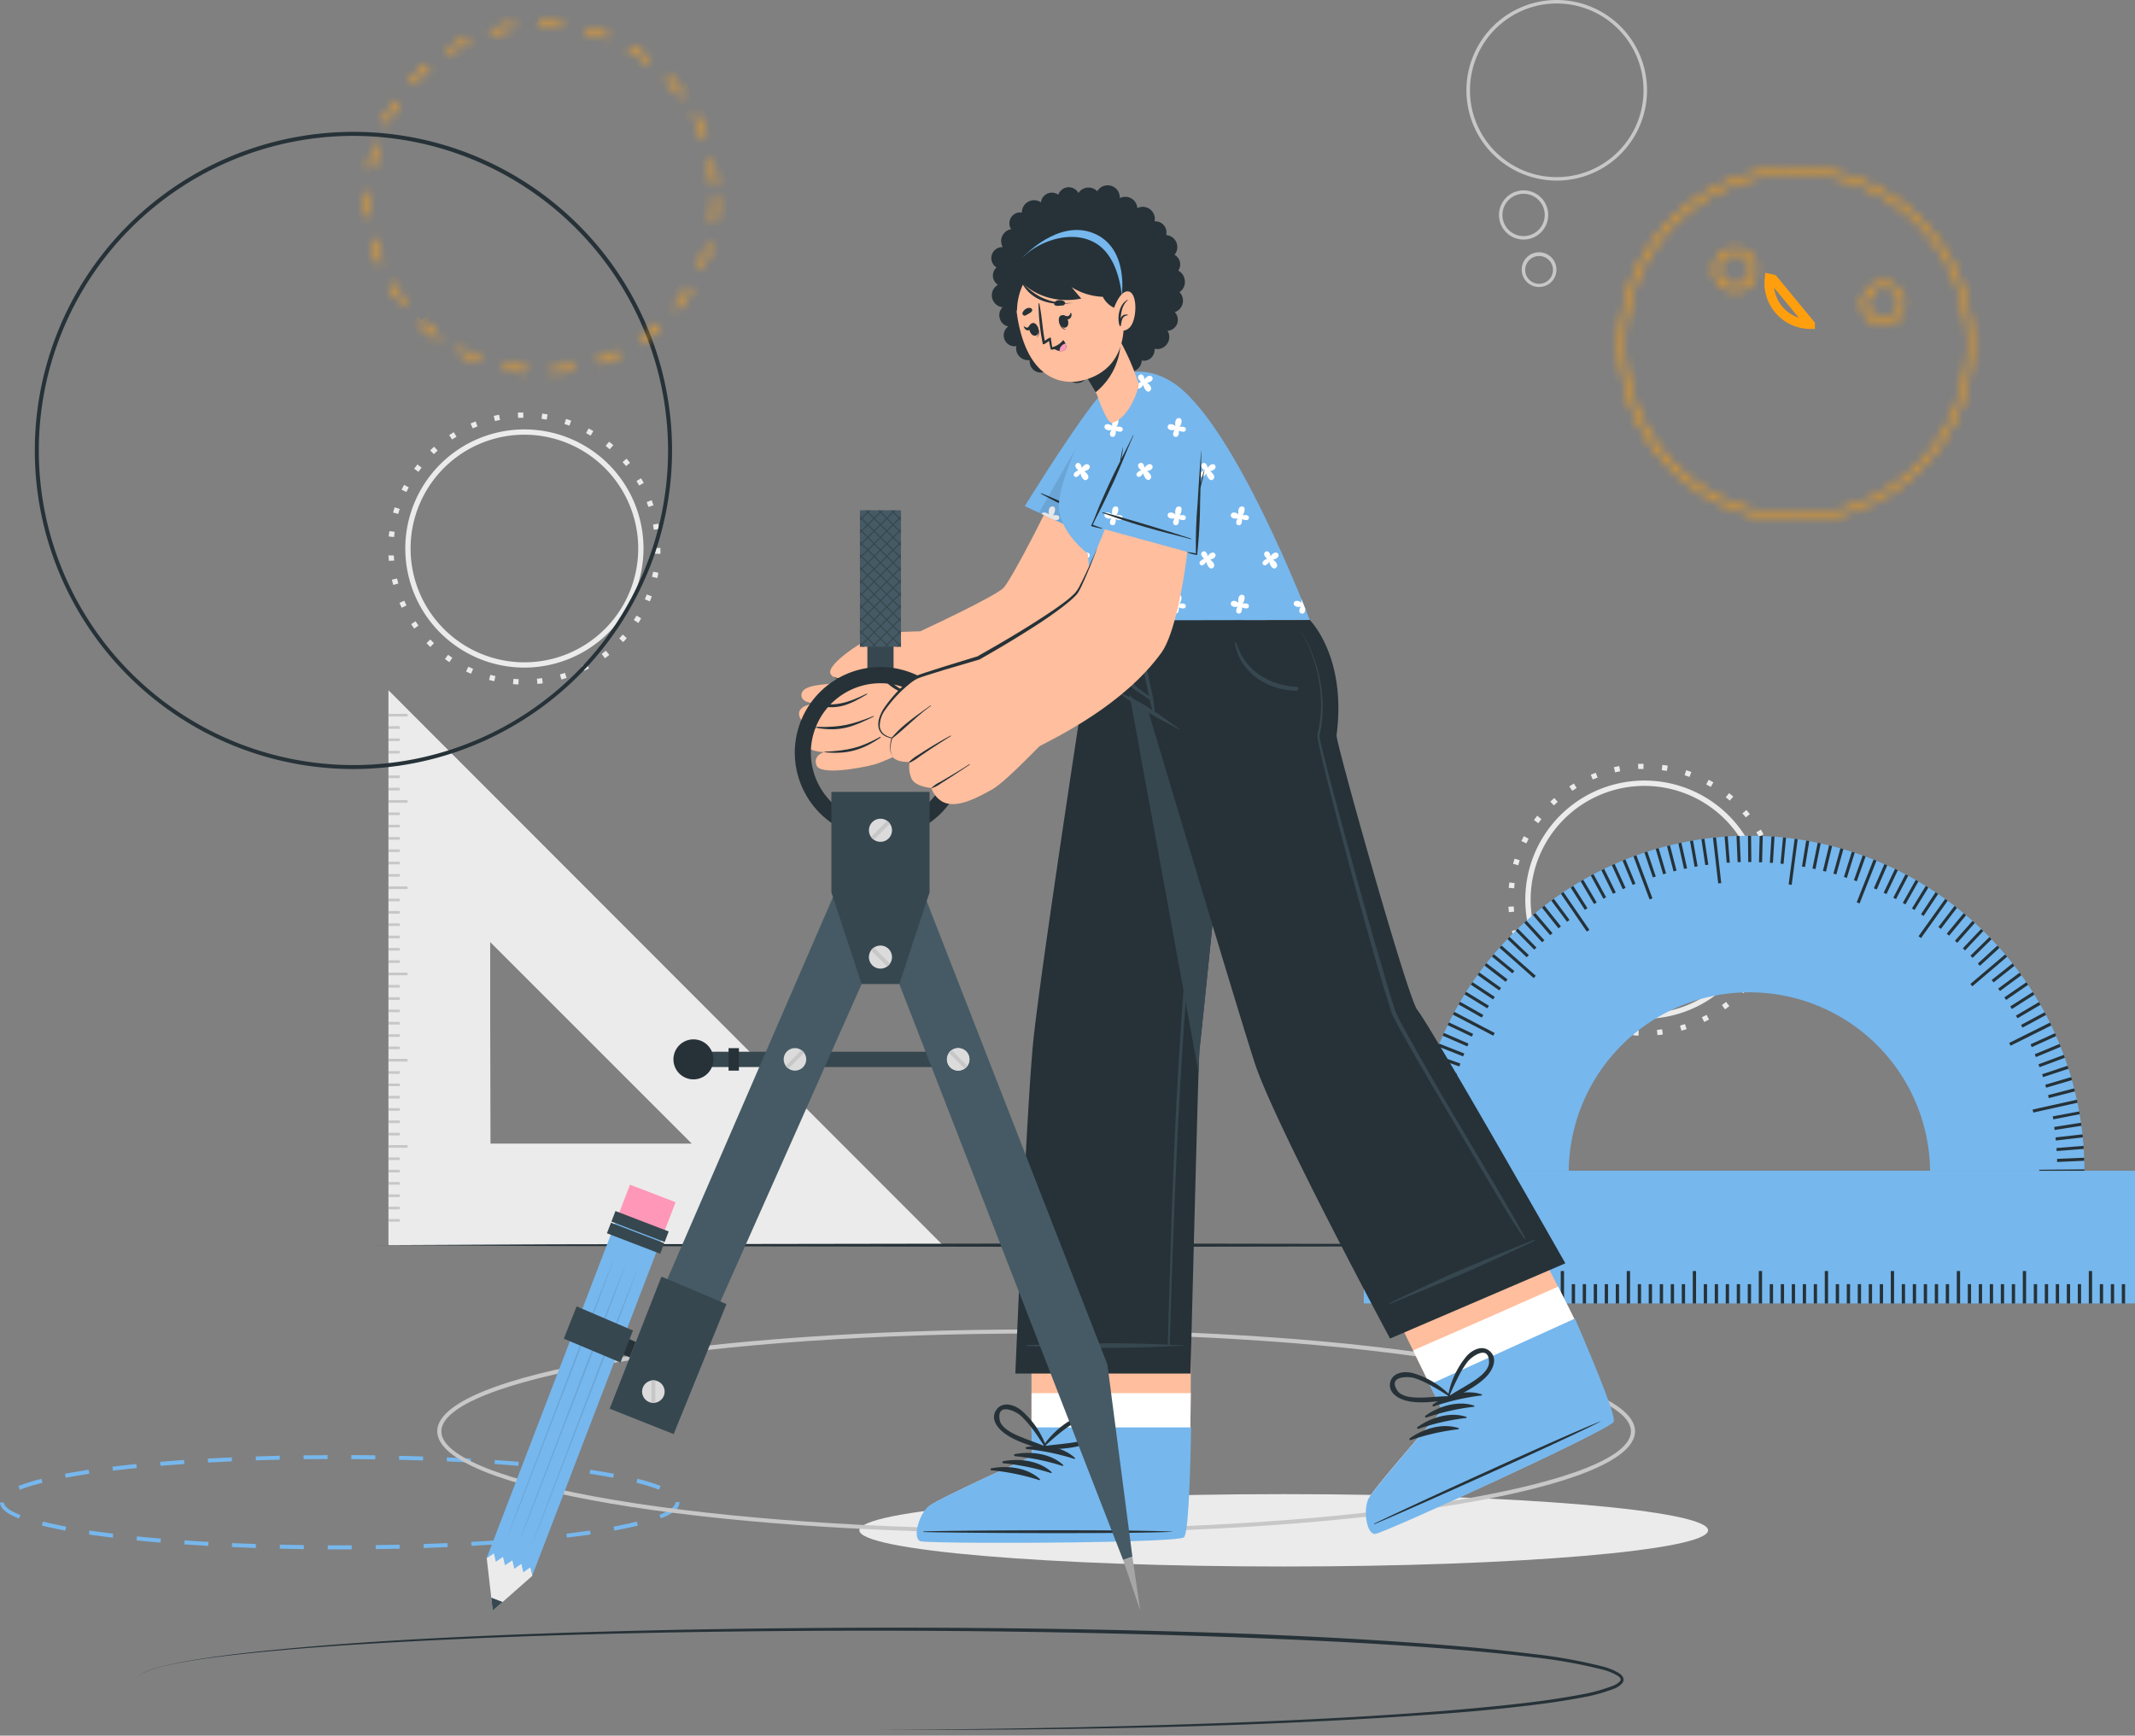 <svg viewBox="0 0 230 187" fill="none" xmlns="http://www.w3.org/2000/svg"><rect x="0" y="0" width="230" height="187" fill="#808080" stroke="none"/><path d="M41.852 74.39v59.761h59.698L41.852 74.389zm10.945 27.079l21.76 21.76h-21.73l-.03-21.76z" fill="#DBDBDB"/><path d="M41.855 74.39v59.761h59.695L43.954 76.496l-.262-.266-1.837-1.84zm10.941 27.079l21.76 21.76h-21.73l-.03-21.76z" fill="#EBEBEB"/><path d="M43.905 76.911h-2.05v.285h2.05v-.285zm-.842 1.329h-1.208v.284h1.208v-.284zm0 1.324h-1.208v.285h1.208v-.285zm0 1.333h-1.208v.284h1.208v-.284zm0 1.328h-1.208v.284h1.208v-.284zm0 1.325h-1.208v.287h1.208v-.288zm0 1.328h-1.208v.284h1.208v-.284zm.842 1.328h-2.05v.285h2.05v-.285zm-.842 1.329h-1.208v.284h1.208v-.284zm0 1.325h-1.208v.284h1.208v-.285zm0 1.328h-1.208v.284h1.208v-.284zm0 1.328h-1.208v.284h1.208v-.284zm0 1.324h-1.208v.285h1.208v-.284zm0 1.329h-1.208v.284h1.208v-.284zm.842 1.332h-2.05v.285h2.05V95.5zm-.842 1.325h-1.208v.284h1.208v-.284zm0 1.328h-1.208v.285h1.208v-.285zm0 1.329h-1.208v.284h1.208v-.284zm0 1.324h-1.208v.288h1.208v-.288zm0 1.328h-1.208v.285h1.208v-.285zm0 1.329h-1.208v.284h1.208v-.284zm.842 1.328h-2.05v.285h2.05v-.285zm-.842 1.325h-1.208v.284h1.208v-.284zm0 1.328h-1.208v.285h1.208v-.285zm0 1.329h-1.208v.284h1.208v-.284zm0 1.324h-1.208v.285h1.208v-.285zm0 1.332h-1.208v.285h1.208v-.285zm0 1.329h-1.208v.284h1.208v-.284zm.842 1.324h-2.05v.289h2.05v-.289zm-.842 1.329h-1.208v.284h1.208v-.284zm0 1.328h-1.208v.285h1.208v-.285zm0 1.329h-1.208v.284h1.208v-.284zm0 1.324h-1.208v.285h1.208v-.285zm0 1.329h-1.208v.284h1.208v-.284zm0 1.328h-1.208v.284h1.208v-.284zm.842 1.325h-2.05v.284h2.05v-.284zm-.842 1.328h-1.208v.285h1.208v-.285zm0 1.332h-1.208v.285h1.208v-.285zm0 1.321h-1.208v.284h1.208v-.284zm0 1.332h-1.208v.285h1.208v-.285zm0 1.329h-1.208v.284h1.208v-.284zm0 1.324h-1.208v.288h1.208v-.288z" fill="#C7C7C7"/><path d="M177.156 109.765a12.831 12.831 0 01-12.592-15.336 12.826 12.826 0 0110.083-10.086 12.835 12.835 0 0115.34 12.587 12.847 12.847 0 01-12.831 12.835zm0-25.093a12.262 12.262 0 1012.262 12.258 12.273 12.273 0 00-12.262-12.258z" fill="#EBEBEB"/><path d="M176.512 111.58c-.194 0-.374-.022-.584-.037l.049-.569c.183 0 .374.026.558.034l-.023.572zm2.043-.052l-.052-.569c.183-.019.374-.037.557-.064l.075.565c-.191.019-.385.049-.58.068zm-4.647-.296c-.191-.041-.374-.09-.569-.138l.15-.554c.179.049.374.094.546.135l-.127.557zm7.229-.187l-.153-.546.535-.165.179.543c-.187.06-.374.116-.561.168zm-9.729-.621l-.535-.24.243-.516c.172.079.341.157.513.228l-.221.528zm12.184-.314l-.251-.513c.169-.082.333-.168.498-.258l.273.505c-.172.09-.344.18-.52.266zm-14.5-.932a11.136 11.136 0 01-.483-.333l.333-.464c.154.112.307.217.464.322l-.314.475zm16.745-.43l-.337-.461c.15-.108.296-.224.446-.34l.355.445c-.153.124-.307.24-.464.356zm-18.803-1.205a13.452 13.452 0 01-.415-.412l.407-.4c.131.134.266.269.401.396l-.393.416zm20.768-.532l-.412-.396c.131-.139.254-.277.374-.416l.43.375a8.381 8.381 0 01-.389.437h-.003zm-22.501-1.444a12.9 12.9 0 01-.336-.479l.475-.318.322.46-.461.337zm24.128-.617l-.475-.315c.101-.157.202-.314.296-.475l.49.292a9.679 9.679 0 01-.307.498h-.004zm-25.478-1.636a27.144 27.144 0 01-.247-.527l.523-.229c.075.169.154.341.236.509l-.512.247zm26.713-.684l-.524-.225c.071-.172.142-.348.21-.524l.531.202a7.447 7.447 0 01-.213.547h-.004zm-27.641-1.77a12.124 12.124 0 01-.146-.569l.557-.131c.041.183.09.374.139.546l-.55.154zm28.438-.749l-.557-.123c.042-.185.079-.368.112-.55l.561.1a6.952 6.952 0 01-.108.584l-.008-.011zm-28.917-1.837c0-.195-.03-.374-.042-.584l.573-.03c0 .191.022.374.037.562l-.568.052zm29.25-.748l-.569-.023v-.617h.573v.052c.019.19.015.385.007.58l-.011.008zm-28.685-1.823l-.569-.048c0-.195.037-.375.06-.58l.569.07c-.015.177-.034.364-.049.55l-.011.008zm27.982-.782a13.987 13.987 0 00-.09-.554l.561-.1c.034.19.068.374.094.576l-.565.078zM163.55 93.22l-.55-.15c.052-.19.105-.374.165-.561l.546.172c-.045.172-.101.351-.15.531l-.011.008zm26.942-.749c-.06-.18-.124-.355-.191-.527l.535-.206c.071.183.135.374.199.554l-.543.18zm-26.077-1.612l-.517-.248c.086-.175.172-.351.266-.523l.505.27c-.06.168-.142.317-.225.49l-.029.01zm25.07-.7a11.64 11.64 0 00-.28-.483l.49-.296c.1.165.197.334.292.506l-.502.273zm-23.772-1.47l-.46-.338c.116-.157.232-.314.351-.467l.45.374a11.66 11.66 0 00-.319.419l-.022.011zm22.365-.622a6.348 6.348 0 00-.374-.427l.431-.374c.127.146.254.292.374.445l-.431.356zm-20.67-1.284l-.397-.411c.143-.135.285-.27.431-.397l.374.427a2.63 2.63 0 00-.408.382zm18.942-.527l-.434-.356.355-.449c.154.12.303.247.453.375l-.374.43zM169.376 85.2l-.318-.475.494-.311.296.486-.472.3zm14.919-.412a12.428 12.428 0 00-.49-.277l.27-.501c.172.09.344.187.508.284l-.288.494zm-12.7-.79l-.228-.523c.18-.079.374-.15.539-.221l.206.531c-.184.056-.36.127-.528.202l.011.012zm10.418-.291l-.535-.184.176-.542c.187.06.374.123.553.19l-.194.536zm-8.023-.494l-.127-.558.572-.12.105.562-.55.116zm5.579-.157l-.553-.083.074-.565c.195.026.375.053.577.086l-.098.562zm-3.076-.188l-.029-.568c.194 0 .374 0 .587-.019v.572a5.751 5.751 0 00-.569.004l.011.011zm-120-10.941a12.831 12.831 0 1112.831-12.835 12.846 12.846 0 01-12.83 12.835zm0-25.093a12.262 12.262 0 1012.262 12.258 12.273 12.273 0 00-12.262-12.258z" fill="#EBEBEB"/><path d="M55.85 73.742c-.194 0-.374-.019-.584-.038l.05-.568c.182.018.373.03.56.037l-.026.569zm2.043-.053l-.052-.568c.187 0 .374-.038.557-.064l.075.569-.58.063zm-4.647-.291l-.565-.142.146-.55c.18.048.374.093.546.134l-.127.558zm7.23-.187l-.154-.55c.18-.053.374-.105.539-.165l.175.542c-.187.06-.37.12-.56.173zm-9.73-.625a7.96 7.96 0 01-.535-.24l.243-.516c.172.082.34.157.517.232l-.225.524zm12.184-.315l-.25-.512c.167-.083.336-.169.497-.255l.273.502a9.83 9.83 0 01-.52.265zm-14.515-.931c-.165-.105-.322-.217-.483-.33l.333-.464.464.318-.314.476zm16.745-.427l-.337-.46c.15-.112.3-.225.446-.344l.374.449c-.157.134-.31.239-.468.355h-.015zm-18.8-1.209a14.64 14.64 0 01-.415-.411l.412-.397c.127.135.262.266.397.397l-.393.411zm20.768-.531l-.415-.393a8.59 8.59 0 00.374-.415l.43.374a4.43 4.43 0 01-.374.434h-.015zm-22.5-1.444c-.116-.157-.224-.318-.333-.48l.472-.317c.104.157.213.31.321.46l-.46.337zm24.128-.618l-.475-.314c.1-.157.202-.314.3-.475l.486.292c-.071.168-.188.336-.296.497h-.015zM43.277 65.48a9.638 9.638 0 01-.243-.532l.524-.228c.071.172.15.34.232.51l-.513.25zm26.718-.689l-.528-.224c.075-.172.142-.344.21-.52l.535.198a6.013 6.013 0 01-.202.546h-.015zm-27.63-1.77a14.032 14.032 0 01-.147-.565l.558-.13c.041.183.09.373.138.542l-.55.153zm28.438-.748l-.558-.123c.04-.183.078-.366.113-.55l.56.1c-.03.203-.052.386-.111.584l-.004-.011zm-28.914-1.849c0-.19-.03-.374-.041-.583h.58c0 .187.022.374.037.557l-.576.026zm29.25-.748l-.568-.022v-.622h.569v.06c.015.199.01.393.003.588l-.003-.004zm-28.685-1.819l-.569-.052c0-.194.038-.374.06-.58l.569.071c-.019.191-.041.378-.056.565l-.004-.003zm27.982-.782a12.057 12.057 0 00-.09-.553l.562-.105c.037.19.067.374.097.576l-.569.082zm-27.54-1.706l-.55-.15c.052-.187.108-.374.164-.56l.547.175-.158.539-.003-.004zm26.96-.748c-.06-.176-.123-.352-.187-.528l.531-.202c.072.18.135.374.199.55l-.543.18zM43.78 53.008l-.513-.247c.082-.176.172-.352.262-.524l.505.27c-.086.164-.168.333-.25.501h-.004zm25.07-.696a12.25 12.25 0 00-.28-.486l.49-.296c.102.17.2.338.292.505l-.501.277zm-23.768-1.474l-.464-.337c.116-.157.232-.31.352-.464l.449.352a9.42 9.42 0 00-.34.449h.003zm22.362-.618a6.704 6.704 0 00-.375-.43l.427-.374c.131.146.254.295.374.445l-.426.36zM46.74 48.933l-.397-.412c.142-.134.284-.269.43-.396l.375.426a13.4 13.4 0 00-.412.382h.004zm18.941-.524c-.142-.123-.284-.243-.434-.374l.374-.445c.154.12.303.243.453.374l-.393.445zm-16.973-1.055l-.315-.475c.161-.109.326-.214.49-.315l.3.487a9.704 9.704 0 00-.479.303h.004zm14.919-.415l-.49-.277.27-.502c.171.094.343.187.512.285l-.292.494zm-12.704-.79l-.228-.524.542-.22.202.535-.516.209zm10.418-.288c-.176-.064-.375-.127-.536-.183l.176-.543c.187.06.375.12.554.187l-.194.539zm-8.023-.498l-.127-.554a9.11 9.11 0 01.572-.12l.105.562c-.182.032-.365.07-.55.112zm5.575-.153c-.183-.034-.374-.06-.553-.086l.074-.565.577.086-.098.565zm-3.076-.187l-.026-.573h.584v.569a4.558 4.558 0 00-.554.004h-.004z" fill="#EBEBEB"/><path d="M165.803 30.923a1.874 1.874 0 01-1.729-1.155 1.867 1.867 0 011.364-2.551 1.871 1.871 0 11.365 3.706zm0-3.338a1.498 1.498 0 00-1.059 2.555 1.5 1.5 0 002.303-.226 1.495 1.495 0 00-1.244-2.328zm-1.67-1.773a2.657 2.657 0 01-2.451-1.638 2.654 2.654 0 014.657-2.49 2.65 2.65 0 01-.331 3.35 2.655 2.655 0 01-1.875.778zm0-4.932a2.28 2.28 0 00-2.235 2.724 2.278 2.278 0 102.235-2.724zm3.57-1.422a9.729 9.729 0 110-19.458 9.729 9.729 0 010 19.458zm0-19.084a9.356 9.356 0 00-1.825 18.53 9.354 9.354 0 008.439-15.787 9.354 9.354 0 00-6.614-2.74V.375z" fill="#C7C7C7"/><path d="M138.295 168.775c25.248 0 45.715-1.745 45.715-3.899 0-2.153-20.467-3.899-45.715-3.899-25.248 0-45.715 1.746-45.715 3.899 0 2.154 20.467 3.899 45.715 3.899z" fill="#EBEBEB"/><path d="M40.463 134.151l19.11-.089 19.106-.034 38.213-.06 38.212.06 19.11.034 19.106.089-19.106.094-19.11.034-38.212.059-38.213-.059-19.106-.034-19.11-.094zM14.75 180.954c.034-.327.343-.524.606-.671.275-.149.563-.274.86-.374a18.21 18.21 0 011.82-.512c1.23-.284 2.473-.494 3.72-.692 2.49-.379 4.998-.667 7.506-.916 5.02-.499 10.052-.861 15.084-1.149 10.07-.563 20.152-.882 30.234-1.075 20.164-.357 40.342-.258 60.502.49 5.037.207 10.078.46 15.11.792 5.033.331 10.061.739 15.055 1.363a55.4 55.4 0 017.462 1.351 6.171 6.171 0 011.785.757c.158.108.285.256.366.43a.621.621 0 01-.103.606c-.234.251-.52.446-.839.572-1.19.458-2.424.792-3.682.998-2.486.469-4.994.774-7.501 1.05-2.508.275-4.994.499-7.51.675-20.122 1.475-40.303 1.772-60.468 1.721a1133.77 1133.77 0 0030.243-.508c10.077-.301 20.155-.723 30.203-1.505 2.512-.203 5.024-.431 7.527-.702 2.504-.271 5.003-.593 7.472-1.062a18.688 18.688 0 003.604-.985c.268-.107.511-.268.714-.473a.288.288 0 00.056-.28.753.753 0 00-.254-.275 6.019 6.019 0 00-1.681-.701 55.004 55.004 0 00-7.416-1.321c-4.998-.61-10.022-.997-15.054-1.324-5.033-.327-10.065-.56-15.102-.757-20.147-.8-40.32-.947-60.48-.637-10.078.168-20.16.465-30.225.998-5.037.262-10.065.581-15.085 1.045-2.512.232-5.02.503-7.51.86-1.247.19-2.49.392-3.72.667-.616.138-1.223.309-1.82.512a5.844 5.844 0 00-.86.366c-.271.146-.581.339-.62.666z" fill="#263238"/><path d="M36.6 166.928h-1.29v-.43h2.58v.43H36.6zm-3.872-.026l-2.58-.047v-.43l2.58.047v.43zm7.743 0v-.43l2.58-.047v.43l-2.58.047zm-12.904-.12c-.86-.032-1.72-.066-2.58-.104v-.43c.86.039 1.72.073 2.58.103v.431zm18.065 0v-.431l2.581-.099v.431l-2.58.099zm-23.196-.228l-2.581-.164.026-.43c.86.06 1.694.112 2.58.163l-.025.431zm28.35 0l-.027-.431c.86-.047 1.72-.103 2.581-.159l.03.43c-.847.048-1.703.104-2.58.151l-.005.009zm-33.495-.357c-.886-.072-1.746-.151-2.58-.237l.042-.43c.83.082 1.682.159 2.581.236l-.043.431zm38.643 0l-.039-.431c.883-.071 1.743-.15 2.58-.236l.044.43c-.843.073-1.7.155-2.58.228l-.005.009zm-43.774-.53c-.9-.107-1.76-.223-2.581-.339l.06-.43c.8.116 1.656.232 2.55.339l-.03.43zm48.91 0l-.052-.43a97.976 97.976 0 002.55-.339l.06.43c-.812.116-1.672.219-2.559.335v.004zm-54.02-.761c-.93-.172-1.78-.353-2.534-.542l.104-.43a44.05 44.05 0 002.507.538l-.077.434zm59.13 0l-.078-.43c.92-.172 1.763-.353 2.508-.538l.103.431c-.753.176-1.604.361-2.534.533v.004zm-64.146-1.303c-1.35-.538-2.017-1.101-2.034-1.721h.43c0 .431.641.899 1.764 1.347l-.16.374zm69.17 0l-.16-.4c1.123-.43 1.72-.925 1.72-1.346l.43-.056v.051c.018.628-.619 1.196-1.995 1.738l.004.013zm-69.062-3.101l-.16-.396a19.714 19.714 0 012.487-.774l.108.43a18.97 18.97 0 00-2.435.74zm68.855 0a19.356 19.356 0 00-2.435-.749l.104-.43c.846.2 1.678.456 2.49.766l-.16.413zM7.08 159.211l-.078-.43c.792-.146 1.652-.288 2.551-.43l.065.43c-.895.146-1.751.284-2.538.43zm58.975 0a94.017 94.017 0 00-2.534-.43l.06-.43a53.31 53.31 0 012.551.43l-.077.43zm-53.891-.761l-.052-.43c.82-.101 1.68-.195 2.581-.284l.043.43c-.899.09-1.755.185-2.572.284zm48.807 0c-.818-.1-1.67-.194-2.555-.28l.043-.43c.886.092 1.746.187 2.58.284l-.068.426zm-43.688-.52l-.035-.431c.835-.074 1.695-.14 2.58-.197l.031.43c-.88.066-1.74.132-2.577.198zm38.57 0c-.833-.069-1.693-.135-2.582-.198l.03-.43c.878.06 1.738.124 2.581.193l-.03.435zm-33.435-.353l-.026-.43a289.46 289.46 0 012.581-.129v.43l-2.555.129zm28.298 0c-.86-.048-1.72-.091-2.58-.129v-.43c.86.04 1.72.083 2.58.129v.43zm-23.158-.228v-.43c.86-.029 1.72-.055 2.581-.078v.43c-.872.018-1.732.041-2.58.069v.009zm18.018 0l-2.58-.073v-.43l2.58.073v.43zm-12.87-.121v-.43c.861 0 1.721-.008 2.582-.026v.431c-.873-.009-1.734 0-2.581.012v.013zm7.722 0c-.86 0-1.72-.021-2.581-.025v-.431c.86 0 1.72.009 2.58.026v.43z" fill="#76B7ED"/><path d="M111.622 165.177c-36.174 0-64.519-4.817-64.519-10.973 0-6.155 28.333-10.972 64.519-10.972 36.187 0 64.519 4.822 64.519 10.972 0 6.151-28.349 10.973-64.519 10.973zm0-21.506c-17.162 0-33.296 1.118-45.426 3.148-11.854 1.983-18.65 4.68-18.65 7.394 0 2.714 6.796 5.411 18.65 7.398 12.134 2.026 28.264 3.145 45.426 3.145 17.162 0 33.292-1.119 45.426-3.145 11.85-1.987 18.65-4.68 18.65-7.398s-6.8-5.411-18.65-7.394c-12.134-2.039-28.264-3.157-45.426-3.157v.009z" fill="#C7C7C7"/><path d="M38.079 82.855a34.324 34.324 0 1134.32-34.303 34.358 34.358 0 01-34.32 34.303zm0-68.214a33.894 33.894 0 1033.89 33.911 33.933 33.933 0 00-33.89-33.911z" fill="#263238"/><mask id="a" fill="#fff"><path d="M59.374 40.186l-.021-.43c.85-.043 1.694-.146 2.529-.31l.082.43a19.25 19.25 0 01-2.59.31zm-2.606-.038a19.22 19.22 0 01-2.581-.396l.095-.43c.829.185 1.67.314 2.516.387l-.03.439zm7.716-.947l-.142-.43c.806-.273 1.59-.604 2.349-.99l.193.388a18.99 18.99 0 01-2.4 1.032zM51.692 39a19.056 19.056 0 01-2.374-1.084l.206-.378c.749.405 1.523.76 2.319 1.062l-.15.4zm17.433-2.15l-.245-.357a18.26 18.26 0 001.992-1.592l.288.318a19.08 19.08 0 01-2.026 1.64l-.009-.01zm-22.005-.34a19.035 19.035 0 01-1.983-1.69l.301-.31a17.838 17.838 0 001.94 1.656l-.258.344zm25.838-3.175l-.331-.275a19.497 19.497 0 001.484-2.069l.365.224a19.83 19.83 0 01-1.518 2.12zm-29.559-.464a19.15 19.15 0 01-1.45-2.15l.375-.216c.424.738.898 1.445 1.42 2.116l-.345.25zm32.29-3.966l-.396-.172c.342-.78.63-1.581.86-2.4l.43.116a19.195 19.195 0 01-.894 2.456zm-34.879-.542a19.206 19.206 0 01-.804-2.482l.43-.103c.206.825.469 1.634.787 2.422l-.413.163zm36.294-4.465l-.43-.06c.116-.842.173-1.692.172-2.542h.43c.001.87-.056 1.74-.172 2.602zm-37.55-.585a18.597 18.597 0 01-.108-2.017v-.59h.43v.577c0 .66.035 1.319.104 1.974l-.426.056zM76.8 19.897a18.483 18.483 0 00-.366-2.525l.43-.09c.185.85.31 1.713.375 2.58l-.44.035zm-36.66-1.72l-.43-.073c.144-.855.347-1.699.606-2.525l.409.129c-.25.811-.446 1.64-.585 2.477v-.008zm35.584-3.26a18.07 18.07 0 00-1.04-2.323l.378-.203c.41.768.767 1.562 1.067 2.38l-.404.145zm-34.048-1.588l-.392-.185c.378-.786.809-1.544 1.29-2.27l.362.236a18.484 18.484 0 00-1.26 2.228v-.009zm31.657-2.895a18.755 18.755 0 00-1.634-1.957l.31-.296c.6.628 1.16 1.297 1.672 2l-.348.253zm-28.857-1.35l-.323-.284a19.16 19.16 0 011.854-1.837l.28.327a19.257 19.257 0 00-1.811 1.802v-.008zM69.81 6.765a18.96 18.96 0 00-2.107-1.436l.219-.37c.75.441 1.468.933 2.15 1.47l-.262.336zM48.324 5.76l-.232-.357a18.41 18.41 0 012.28-1.265l.18.387c-.769.365-1.513.78-2.228 1.243V5.76zm17.098-1.566A19.268 19.268 0 0063 3.39l.108-.43c.845.228 1.673.515 2.477.86l-.163.374zm-12.474-.58l-.124-.43a18.89 18.89 0 012.537-.59l.07.43c-.847.142-1.682.342-2.5.598l.017-.008zm7.566-.693a19.356 19.356 0 00-2.546-.116v-.43a19.49 19.49 0 012.602.12l-.056.426z"/></mask><path d="M59.374 40.186l-.021-.43c.85-.043 1.694-.146 2.529-.31l.082.43a19.25 19.25 0 01-2.59.31zm-2.606-.038a19.22 19.22 0 01-2.581-.396l.095-.43c.829.185 1.67.314 2.516.387l-.03.439zm7.716-.947l-.142-.43c.806-.273 1.59-.604 2.349-.99l.193.388a18.99 18.99 0 01-2.4 1.032zM51.692 39a19.056 19.056 0 01-2.374-1.084l.206-.378c.749.405 1.523.76 2.319 1.062l-.15.4zm17.433-2.15l-.245-.357a18.26 18.26 0 001.992-1.592l.288.318a19.08 19.08 0 01-2.026 1.64l-.009-.01zm-22.005-.34a19.035 19.035 0 01-1.983-1.69l.301-.31a17.838 17.838 0 001.94 1.656l-.258.344zm25.838-3.175l-.331-.275a19.497 19.497 0 001.484-2.069l.365.224a19.83 19.83 0 01-1.518 2.12zm-29.559-.464a19.15 19.15 0 01-1.45-2.15l.375-.216c.424.738.898 1.445 1.42 2.116l-.345.25zm32.29-3.966l-.396-.172c.342-.78.63-1.581.86-2.4l.43.116a19.195 19.195 0 01-.894 2.456zm-34.879-.542a19.206 19.206 0 01-.804-2.482l.43-.103c.206.825.469 1.634.787 2.422l-.413.163zm36.294-4.465l-.43-.06c.116-.842.173-1.692.172-2.542h.43c.001.87-.056 1.74-.172 2.602zm-37.55-.585a18.597 18.597 0 01-.108-2.017v-.59h.43v.577c0 .66.035 1.319.104 1.974l-.426.056zM76.8 19.897a18.483 18.483 0 00-.366-2.525l.43-.09c.185.85.31 1.713.375 2.58l-.44.035zm-36.66-1.72l-.43-.073c.144-.855.347-1.699.606-2.525l.409.129c-.25.811-.446 1.64-.585 2.477v-.008zm35.584-3.26a18.07 18.07 0 00-1.04-2.323l.378-.203c.41.768.767 1.562 1.067 2.38l-.404.145zm-34.048-1.588l-.392-.185c.378-.786.809-1.544 1.29-2.27l.362.236a18.484 18.484 0 00-1.26 2.228v-.009zm31.657-2.895a18.755 18.755 0 00-1.634-1.957l.31-.296c.6.628 1.16 1.297 1.672 2l-.348.253zm-28.857-1.35l-.323-.284a19.16 19.16 0 011.854-1.837l.28.327a19.257 19.257 0 00-1.811 1.802v-.008zM69.81 6.765a18.96 18.96 0 00-2.107-1.436l.219-.37c.75.441 1.468.933 2.15 1.47l-.262.336zM48.324 5.76l-.232-.357a18.41 18.41 0 012.28-1.265l.18.387c-.769.365-1.513.78-2.228 1.243V5.76zm17.098-1.566A19.268 19.268 0 0063 3.39l.108-.43c.845.228 1.673.515 2.477.86l-.163.374zm-12.474-.58l-.124-.43a18.89 18.89 0 012.537-.59l.07.43c-.847.142-1.682.342-2.5.598l.017-.008zm7.566-.693a19.356 19.356 0 00-2.546-.116v-.43a19.49 19.49 0 012.602.12l-.056.426z" stroke="#FEA41D" stroke-width="2" mask="url(#a)"/><mask id="b" fill="#fff"><path d="M193.497 56.018a18.928 18.928 0 01-17.875-12.68 18.924 18.924 0 1136.305-1.988 18.949 18.949 0 01-18.43 14.667zm0-37.42a18.496 18.496 0 104.155.472 18.523 18.523 0 00-4.16-.46l.005-.013z"/></mask><path d="M193.497 18.597l.948.317.439-1.317h-1.387v1zm4.155.473l.224-.974h-.003l-.221.974zm-4.16-.46l-.948-.316-.441 1.32 1.392-.004-.003-1zm.004 36.408a17.923 17.923 0 01-10.38-3.305l-1.157 1.631a19.925 19.925 0 0011.538 3.674l-.001-2zm-10.38-3.305a17.92 17.92 0 01-6.55-8.704l-1.888.66a19.924 19.924 0 007.281 9.675l1.157-1.63zm-6.55-8.704a17.92 17.92 0 01-.301-10.89l-1.921-.555a19.929 19.929 0 00.334 12.105l1.888-.66zm-.301-10.89a17.927 17.927 0 016.06-9.053l-1.245-1.565a19.925 19.925 0 00-6.736 10.063l1.921.555zm6.06-9.053a17.926 17.926 0 0110.182-3.872l-.109-1.997A19.923 19.923 0 00181.08 21.5l1.245 1.565zm10.182-3.872a17.924 17.924 0 0110.544 2.738l1.067-1.692a19.923 19.923 0 00-11.72-3.043l.109 1.997zm10.544 2.738a17.924 17.924 0 017.012 8.337l1.849-.762a19.918 19.918 0 00-7.794-9.267l-1.067 1.692zm7.012 8.337a17.923 17.923 0 01.89 10.857l1.949.45c.93-4.028.584-8.246-.99-12.069l-1.849.762zm.89 10.856a17.95 17.95 0 01-6.308 9.988l1.245 1.565a19.953 19.953 0 007.012-11.101l-1.949-.452zm-6.308 9.988a17.953 17.953 0 01-11.15 3.905l.003 2a19.952 19.952 0 0012.392-4.34l-1.245-1.565zm-11.148-33.516c-4.98 0-9.771 1.905-13.39 5.324l1.373 1.454a17.495 17.495 0 0112.016-4.778l.001-2zm-13.39 5.324a19.492 19.492 0 00-6.076 13.066l1.997.113a17.494 17.494 0 015.452-11.725l-1.373-1.454zm-6.076 13.066a19.493 19.493 0 004.557 13.67l1.529-1.289a17.492 17.492 0 01-4.089-12.268l-1.997-.113zm4.557 13.67a19.496 19.496 0 0012.701 6.806l.226-1.987a17.496 17.496 0 01-11.398-6.108l-1.529 1.289zm12.701 6.806a19.495 19.495 0 0013.906-3.776l-1.2-1.6a17.498 17.498 0 01-12.48 3.389l-.226 1.987zm13.906-3.776a19.493 19.493 0 007.514-12.295l-1.971-.339a17.496 17.496 0 01-6.743 11.034l1.2 1.6zm7.514-12.295a19.49 19.49 0 00-2.983-14.098l-1.665 1.108a17.497 17.497 0 012.677 12.651l1.971.339zm-2.983-14.098a19.495 19.495 0 00-11.85-8.198l-.449 1.949a17.495 17.495 0 0110.634 7.357l1.665-1.108zm-11.853-8.199a19.522 19.522 0 00-4.384-.485l.006 2a17.522 17.522 0 013.935.435l.443-1.95zm-3.432.832l.004-.013-1.897-.633-.004.013 1.897.633z" fill="#FF9F0E" mask="url(#b)"/><mask id="c" fill="#fff"><path d="M186.937 31.282a2.233 2.233 0 01-2.218-1.868 2.23 2.23 0 011.027-2.27 2.244 2.244 0 013.088.71 2.239 2.239 0 01-.755 3.13 2.24 2.24 0 01-1.142.31v-.012zm0-4.052a1.812 1.812 0 00-1.759 1.406 1.805 1.805 0 002.721 1.923 1.81 1.81 0 00-.549-3.3 1.917 1.917 0 00-.421-.03h.008z"/></mask><path d="M186.937 31.282h1v-1.004l-1.003.004.003 1zm-.507-.056l-.222.975h.001l.221-.975zm-.684-4.082l.527.85.002-.002-.529-.848zm3.088.71l-.846.532.001.003.845-.536zm-1.897 3.44h-1v.998l.998.002.002-1zm0-4.064l.003 1-.003-2v1zm-.955.275l.527.85.003-.002-.53-.848zm-.804 1.131l-.976-.218v.002l.976.216zm1.355 2.15l-.226.975.226-.974zm.817-3.526l.226-.974-.023-.006-.023-.004-.18.984zm-.421-.03l-.039-1 .039 2v-1zm.005 3.052a1.27 1.27 0 01-.284-.032l-.441 1.951c.24.054.485.081.731.08l-.006-2zm-.283-.032a1.235 1.235 0 01-.625-.356l-1.454 1.373a3.23 3.23 0 001.636.934l.443-1.95zm-.625-.356a1.237 1.237 0 01-.321-.645l-1.973.33c.107.634.399 1.22.84 1.688l1.454-1.373zm-.321-.645a1.234 1.234 0 01.093-.714l-1.822-.825a3.235 3.235 0 00-.244 1.87l1.973-.331zm.093-.714c.101-.224.266-.412.475-.541l-1.054-1.7a3.231 3.231 0 00-1.243 1.416l1.822.825zm.477-.543c.279-.174.616-.23.937-.157l.448-1.949a3.244 3.244 0 00-2.443.41l1.058 1.696zm.937-.157c.321.074.6.272.776.55l1.692-1.064a3.244 3.244 0 00-2.02-1.435l-.448 1.95zm.777.554c.12.188.186.404.193.627l1.999-.062a3.243 3.243 0 00-.502-1.636l-1.69 1.07zm.193.627c.007.222-.046.442-.154.637l1.752.965c.28-.509.419-1.083.401-1.664l-1.999.061zm-.154.637a1.24 1.24 0 01-.456.47l1.015 1.723c.5-.295.912-.72 1.193-1.228l-1.752-.965zm-.456.47a1.246 1.246 0 01-.633.171l-.004 2a3.24 3.24 0 001.652-.448l-1.015-1.723zm.365 1.171v-.012h-2v.012h2zm-1.003-5.064a2.811 2.811 0 00-1.482.427l1.06 1.696a.815.815 0 01.428-.123l-.006-2zm-1.478.425c-.316.195-.59.452-.805.755l1.63 1.159a.783.783 0 01.228-.214l-1.053-1.7zm-.805.755a2.794 2.794 0 00-.449 1.008l1.952.436a.79.79 0 01.127-.285l-1.63-1.159zm-.449 1.01a2.807 2.807 0 00.365 2.103l1.692-1.066a.808.808 0 01-.105-.604l-1.952-.433zm.365 2.103a2.806 2.806 0 001.74 1.238l.452-1.948a.81.81 0 01-.5-.356l-1.692 1.066zm1.74 1.238a2.815 2.815 0 002.122-.353l-1.059-1.697a.81.81 0 01-.612.102l-.451 1.948zm2.122-.353a2.81 2.81 0 001.25-1.75l-1.948-.452a.81.81 0 01-.361.505l1.059 1.697zm1.25-1.75a2.812 2.812 0 00-.353-2.122l-1.697 1.059c.113.182.15.402.102.612l1.948.45zm-.353-2.122a2.813 2.813 0 00-1.75-1.25l-.452 1.948a.813.813 0 01.505.36l1.697-1.058zm-1.796-1.26a2.93 2.93 0 00-.64-.046l.077 1.999a.934.934 0 01.203.015l.36-1.968zm-.601 1.954h.008v-2h-.008v2z" fill="#FF9F0E" mask="url(#c)"/><path d="M195.015 34.938a4.459 4.459 0 01-.983-.114l-.01-.002a4.434 4.434 0 01-2.752-1.952l-.012-.018a4.434 4.434 0 01-.646-2.853l.403.092 4 4.847z" stroke="#FF9F0E"/><mask id="d" fill="#fff"><path d="M202.921 34.972a2.229 2.229 0 11.022-4.457 2.229 2.229 0 01-.022 4.457zm0-4.052a1.81 1.81 0 101.537.848 1.817 1.817 0 00-1.129-.805 1.894 1.894 0 00-.408-.056v.013z"/></mask><path d="M202.417 34.912l-.231.973h.004l.227-.973zm.504-3.992l.001 1 .999-.001v-.999h-1zm.405 3.577l-.222-.975.222.975zm.003-3.534l-.243.97.009.002.008.002.226-.974zm-.408-.056l.026-1-1.026-.026v1.026h1zm.008 3.065c-.096 0-.191-.012-.284-.034l-.455 1.948c.237.055.479.084.722.086l.017-2zm-.281-.033a1.228 1.228 0 01-.743-.521l-1.672 1.097a3.23 3.23 0 001.953 1.37l.462-1.946zm-.743-.521a1.228 1.228 0 01-.182-.89l-1.969-.35a3.227 3.227 0 00.479 2.337l1.672-1.097zm-.182-.89c.055-.308.226-.584.478-.77l-1.191-1.607a3.227 3.227 0 00-1.256 2.027l1.969.35zm.478-.77c.252-.187.565-.27.877-.233l.237-1.986a3.227 3.227 0 00-2.305.612l1.191 1.606zm.877-.233c.311.037.597.192.797.433l1.537-1.28a3.23 3.23 0 00-2.097-1.14l-.237 1.987zm.797.433c.201.24.302.55.283.862l1.996.124a3.232 3.232 0 00-.742-2.267l-1.537 1.28zm.283.862a1.23 1.23 0 01-.387.821l1.366 1.461a3.228 3.228 0 001.017-2.158l-1.996-.124zm-.387.821a1.23 1.23 0 01-.845.331l-.011 2a3.23 3.23 0 002.222-.87l-1.366-1.46zm-.852-3.72a2.8 2.8 0 00-1.494.432l1.066 1.692a.81.81 0 01.431-.125l-.003-2zm-1.494.432a2.813 2.813 0 00-1.035 1.16l1.802.867a.812.812 0 01.299-.335l-1.066-1.692zm-1.035 1.16a2.816 2.816 0 00-.26 1.535l1.988-.226a.804.804 0 01.074-.442l-1.802-.866zm-.26 1.535c.06.525.266 1.023.596 1.436l1.564-1.247a.802.802 0 01-.172-.415l-1.988.226zm.596 1.436c.33.414.77.726 1.269.9l.661-1.888a.809.809 0 01-.366-.26l-1.564 1.248zm1.269.9a2.81 2.81 0 001.553.088l-.444-1.95a.81.81 0 01-.448-.026l-.661 1.888zm1.553.088a2.81 2.81 0 001.362-.752l-1.414-1.415a.812.812 0 01-.392.217l.444 1.95zm1.362-.752a2.81 2.81 0 00.753-1.361l-1.949-.447a.81.81 0 01-.218.393l1.414 1.415zm.753-1.362a2.815 2.815 0 00-.358-2.12L203.61 32.3a.817.817 0 01.103.614l1.95.445zm-.358-2.12a2.814 2.814 0 00-1.75-1.249l-.452 1.948c.21.05.392.18.507.362l1.695-1.06zm-1.733-1.245a2.866 2.866 0 00-.625-.085l-.053 1.999c.065.002.129.01.192.026l.486-1.94zm-1.651.914v.013h2v-.013h-2z" fill="#FF9F0E" mask="url(#d)"/><path d="M224.55 126.137h-16.624a19.467 19.467 0 00-38.931 0h-16.628a36.088 36.088 0 0136.091-36.092 36.092 36.092 0 0136.092 36.092z" fill="#76B7ED"/><path d="M230 126.137h-83.084v14.295H230v-14.295z" fill="#76B7ED"/><path d="M155.323 124.772v.332l-2.93-.082v-.327l2.93.077zm.064-1.155c0 .109 0 .218-.022.327l-2.921-.177c0-.11 0-.223.023-.332l2.92.182zm.105-1.152c0 .11-.027.219-.032.328l-2.916-.282c0-.109.023-.218.037-.328l2.911.282zm.146-1.151c-.023.109-.032.219-.045.328l-2.894-.382c.009-.11.024-.22.046-.328l2.893.382zm.182-1.146a7.48 7.48 0 00-.059.327l-2.875-.482.063-.323 2.871.478zm.223-1.133c-.028.105-.05.214-.069.319l-2.852-.574c0-.109.041-.214.068-.323l2.853.578zm.546-2.247c-.032.104-.06.209-.091.313l-2.803-.773.096-.314 2.798.774zm.358-1.106c-.036.1-.068.209-.1.314l-2.77-.855c.036-.105.068-.21.104-.314l2.766.855zm.378-1.096c-.036.104-.077.209-.109.314l-2.73-.97c.037-.104.078-.204.114-.309l2.725.965zm.423-1.079c-.045.101-.086.205-.127.305l-2.694-1.06c.046-.104.082-.204.128-.309l2.693 1.064zm.456-1.069c-.045.1-.091.205-.132.305l-2.652-1.156c.041-.104.086-.2.132-.3l2.652 1.151zm.5-1.046c-.054.1-.104.2-.145.296l-2.612-1.242c.046-.1.096-.196.146-.296l2.611 1.242zm1.092-2.043c-.055.096-.114.191-.164.287l-2.511-1.42c.059-.095.109-.191.168-.286l2.507 1.419zm.601-.992l-.173.282-2.453-1.501a3.13 3.13 0 01.173-.282l2.453 1.501zm.636-.951c-.064.087-.123.182-.182.273l-2.402-1.587.186-.273 2.398 1.587zm.674-.964l-.195.268-2.339-1.669c.064-.091.127-.182.196-.269l2.338 1.67zm.7-.924a3.896 3.896 0 00-.205.264l-2.275-1.747c.064-.091.132-.177.205-.264l2.275 1.747zm.734-.896a6.306 6.306 0 00-.21.25l-2.215-1.819.214-.246 2.211 1.815zm1.559-1.72l-.232.237-2.074-1.97c.077-.077.15-.159.232-.232l2.074 1.965zm.82-.814l-.232.227-2.007-2.038.237-.227 2.002 2.038zm.855-.787l-.246.218-1.929-2.106.246-.219 1.929 2.107zm.877-.76l-.255.214-1.851-2.165c.08-.078.165-.151.255-.219l1.851 2.17zm.905-.728c-.086.069-.177.132-.264.205l-1.774-2.23c.087-.072.178-.14.264-.204l1.774 2.23zm.929-.691a4.919 4.919 0 00-.269.19l-1.692-2.274c.091-.073.177-.132.268-.196l1.693 2.28zm1.93-1.27a3.765 3.765 0 00-.282.178l-1.528-2.402.282-.178 1.528 2.402zm.995-.618c-.096.054-.196.109-.287.168l-1.446-2.452.286-.164 1.447 2.448zm1.015-.56c-.096.05-.191.1-.287.16l-1.364-2.498c.1-.06.195-.11.291-.155l1.36 2.493zm1.042-.519c-.1.046-.2.091-.3.146l-1.256-2.543.3-.15 1.256 2.547zm1.055-.487c-.105.037-.205.087-.305.132l-1.178-2.588.305-.132 1.178 2.588zm1.065-.45c-.101.041-.205.077-.301.123l-1.092-2.62.31-.128 1.083 2.625zm2.188-.782c-.105.031-.214.063-.314.104l-.91-2.693.314-.1.91 2.689zm1.11-.337l-.318.096-.801-2.73.314-.091.805 2.725zm1.125-.291c-.105 0-.214.05-.319.082l-.709-2.73a3.62 3.62 0 01.323-.073l.705 2.72zm1.137-.255l-.328.068-.614-2.761.323-.073.619 2.766zm1.136-.209c-.109 0-.218.032-.323.054l-.496-2.789.323-.05.496 2.785zm1.152-.174c-.109 0-.218.015-.328.042l-.418-2.798c.108-.022.217-.037.327-.046l.419 2.803zm2.311-.227h-.332l-.223-2.82.332-.023.223 2.843zm1.179-.059h-.332l-.123-2.811h.332l.123 2.811zm1.142-.009h-.333l-.027-2.825h.332l.028 2.825zm1.232-2.802l-.073 2.83h-.332l.073-2.826c.109-.014.232-.014.332-.004zm1.265.067l-.173 2.826h-.327l.172-2.82a.723.723 0 01.328-.005zm1.246.12l-.273 2.82c-.104 0-.213-.027-.323-.036l.269-2.821.327.036zm2.498.359l-.455 2.793-.328-.055.455-2.793.328.055zm1.234.245l-.564 2.78c-.109-.032-.214-.05-.323-.073l.564-2.775c.109.018.214.04.323.068zm1.228.291l-.66 2.753c-.109-.032-.218-.055-.327-.078l.664-2.757c.109.023.214.05.323.082zm1.215.328l-.76 2.73-.314-.096.755-2.73.319.096zm1.223.373l-.851 2.73-.314-.1.851-2.703c.086.005.187.037.314.073zm1.17.419l-.951 2.675-.309-.114.951-2.675.309.114zm2.333.955l-1.137 2.607c-.1-.05-.2-.096-.305-.137l1.138-2.606.304.136zm1.138.528l-1.223 2.57c-.096-.05-.196-.1-.301-.145l1.224-2.57.3.145zm1.12.592l-1.315 2.52-.291-.155 1.305-2.502c.105.027.201.082.301.136zm1.095.618l-1.396 2.475-.282-.168 1.396-2.475.282.168zm1.079.655l-1.493 2.425c-.091-.064-.186-.118-.277-.173l1.488-2.43.282.178zm1.051.692l-1.574 2.375a5.577 5.577 0 00-.273-.187l1.57-2.375.277.187zm2.028 1.492l-1.738 2.275a3.306 3.306 0 00-.259-.205l1.738-2.275c.087.064.164.136.259.205zm.974.801l-1.82 2.202-.254-.214 1.819-2.202c.096.068.173.136.255.214zm.946.828l-1.892 2.143-.246-.223 1.893-2.139c.081.069.163.146.245.219zm.919.869l-1.974 2.097c-.073-.082-.155-.159-.232-.232l1.965-2.075.241.21zm.887.891l-2.043 2.007c-.077-.078-.15-.16-.232-.237l2.043-2.006.232.236zm.851.928l-2.111 1.934c-.072-.082-.145-.169-.218-.246l2.111-1.938.218.25zm1.611 1.938l-2.247 1.784c-.064-.091-.132-.173-.2-.259l2.247-1.788c.068.086.137.172.2.263zm.754 1.006l-2.311 1.706c-.059-.086-.127-.177-.191-.264l2.307-1.71.195.268zm.72 1.037l-2.37 1.629c-.059-.096-.123-.187-.187-.278l2.375-1.628c.059.095.123.182.182.277zm.678 1.056l-2.425 1.551c-.054-.095-.113-.186-.173-.282l2.425-1.547c.064.096.123.187.173.278zm.664 1.087l-2.484 1.46c-.059-.095-.109-.191-.168-.286l2.484-1.461c.045.096.1.192.168.287zm.592 1.106l-2.539 1.365c-.05-.101-.1-.196-.154-.292l2.538-1.365.155.292zm1.091 2.265l-2.63 1.201c-.045-.1-.086-.2-.132-.304l2.63-1.197c.045.1.091.182.132.3zm.487 1.16l-2.67 1.111c-.046-.105-.082-.205-.128-.305l2.676-1.11c.045.1.081.204.122.304zm.446 1.183l-2.73 1.015-.109-.309 2.729-1.015.11.309zm.405 1.179l-2.752.909c-.032-.104-.064-.209-.1-.313l2.729-.91c.055.118.091.223.123.314zm.365 1.223l-2.789.824c-.027-.109-.059-.214-.087-.319l2.785-.823c.032.105.059.209.091.318zm.318 1.215l-2.821.733c-.023-.11-.045-.219-.077-.323l2.821-.728c.013.104.054.209.077.318zm.509 2.466l-2.848.555c0-.109-.037-.218-.055-.323l2.866-.532c0 .082.019.191.037.3zm.187 1.247l-2.889.455c0-.11-.028-.219-.046-.328l2.889-.455c.018.091.032.218.046.328zm.15 1.251l-2.912.336c0-.113 0-.223-.027-.332l2.903-.332c.036.109.036.205.036.328zm.1 1.242l-2.921.227c0-.109 0-.214-.022-.323l2.921-.232c.009.123.013.232.022.328zm.055 1.274l-2.926.132v-.332l2.93-.128c-.009.109-.004.219-.004.328zm-67.297.855v.223h-4.868v-.182l4.868-.041zm.995-7.543a4.112 4.112 0 00-.082.318l-4.745-1.142c.028-.109.055-.213.078-.323l4.749 1.147zm2.799-7.075a5.814 5.814 0 00-.159.291l-4.354-2.274.155-.296 4.358 2.279zm4.417-6.164l-.218.245-3.69-3.262.218-.25 3.69 3.267zm5.779-4.946c-.091.055-.182.119-.278.182l-2.793-4.072a3.55 3.55 0 01.273-.186l2.798 4.076zm6.792-3.398l-.314.114-1.734-4.641.314-.114 1.734 4.64zm7.411-1.638c-.11.004-.219.014-.328.032l-.564-4.927.332-.037.56 4.932zm8.235-4.732l-.646 4.914c-.109 0-.218-.037-.328-.046l.646-4.913c.105.009.219.027.328.045zm8.485 2.316l-1.82 4.609c-.1-.05-.204-.087-.309-.128l1.82-4.608c.109.04.214.082.309.127zm7.671 4.313l-2.866 4.017-.269-.195 2.867-4.017c.095.059.182.127.268.195zm6.404 6.033l-3.744 3.184-.214-.25 3.749-3.184.209.25zm4.765 7.398l-4.395 2.188c-.046-.1-.096-.2-.146-.3l4.391-2.189c.054.1.104.2.15.301zm2.821 8.33l-4.772 1.06c0-.11-.046-.219-.069-.323l4.773-1.06.068.323zm.741 7.329h-4.864a.661.661 0 000-.109l4.868-.041-.004.15zm-75.023 12.22h-.355v2.075h.355v-2.075zm1.188 0h-.355v2.075h.355v-2.075zm1.183 0h-.355v2.075h.355v-2.075zm1.188 0h-.355v2.075h.355v-2.075zm2.37 0h-.355v2.075h.355v-2.075zm1.183 0h-.355v2.075h.355v-2.075zm1.187 0h-.355v2.075h.355v-2.075zm1.183 0h-.355v2.075h.355v-2.075zm1.188 0h-.355v2.075h.355v-2.075zm2.369 0h-.355v2.075h.355v-2.075zm1.184 0h-.355v2.075h.355v-2.075zm1.188 0h-.355v2.075h.355v-2.075zm1.182 0h-.355v2.075h.355v-2.075zm1.187 0h-.355v2.075h.355v-2.075zm2.371 0h-.355v2.075h.355v-2.075zm1.183 0h-.355v2.075h.355v-2.075zm1.187 0h-.355v2.075h.355v-2.075zm1.182 0h-.355v2.075h.355v-2.075zm1.189 0h-.355v2.075h.355v-2.075zm2.37 0h-.355v2.075h.355v-2.075zm1.182 0h-.355v2.075h.355v-2.075zm1.188 0h-.355v2.075h.355v-2.075zm1.183 0h-.355v2.075h.355v-2.075zm1.187 0h-.355v2.075h.355v-2.075zm2.371 0h-.355v2.075h.355v-2.075zm1.182 0h-.354v2.075h.354v-2.075zm1.184 0h-.355v2.075h.355v-2.075zm1.187 0h-.355v2.075h.355v-2.075zm1.183 0h-.355v2.075h.355v-2.075zm2.37 0h-.355v2.075h.355v-2.075zm1.187 0h-.355v2.075h.355v-2.075zm1.184 0h-.355v2.075h.355v-2.075zm1.187 0h-.355v2.075h.355v-2.075zm1.182 0h-.354v2.075h.354v-2.075zm2.372 0h-.355v2.075h.355v-2.075zm1.187 0h-.355v2.075h.355v-2.075zm1.182 0h-.355v2.075h.355v-2.075zm1.187 0h-.355v2.075h.355v-2.075zm1.183 0h-.355v2.075h.355v-2.075zm2.371 0h-.355v2.075h.355v-2.075zm1.187 0h-.355v2.075h.355v-2.075zm1.183 0h-.355v2.075h.355v-2.075zm1.188 0h-.355v2.075h.355v-2.075zm1.183 0h-.355v2.075h.355v-2.075zm2.37 0h-.355v2.075h.355v-2.075zm1.187 0h-.355v2.075h.355v-2.075zm1.184 0h-.355v2.075h.355v-2.075zm1.187 0h-.355v2.075h.355v-2.075zm1.183 0h-.355v2.075h.355v-2.075zm2.37 0h-.355v2.075h.355v-2.075zm1.187 0h-.355v2.075h.355v-2.075zm1.182 0h-.355v2.075h.355v-2.075zm1.188 0h-.355v2.075h.355v-2.075zm1.183 0h-.355v2.075h.355v-2.075zm2.371 0h-.354v2.075h.354v-2.075zm1.188 0h-.355v2.075h.355v-2.075zm1.182 0h-.355v2.075h.355v-2.075zm-80.586-1.419h-.355v3.498h.355v-3.498zm5.923 0h-.355v3.498h.355v-3.498zm7.111 0h-.355v3.498h.355v-3.498zm7.111 0h-.355v3.498h.355v-3.498zm7.112 0h-.355v3.498h.355v-3.498zm7.11 0h-.355v3.498h.355v-3.498zm7.111 0h-.355v3.498h.355v-3.498zm7.11 0h-.354v3.498h.354v-3.498zm7.112 0h-.355v3.498h.355v-3.498zm7.111 0h-.355v3.498h.355v-3.498zm7.111 0h-.355v3.498h.355v-3.498zm7.11 0h-.355v3.498h.355v-3.498z" fill="#263238"/><path d="M99.244 166.01c.921.307 27.208.228 28.21-.408.375-.235.592-4.067.715-8.703.03-.999.049-2.028.067-3.084.019-1.242.034-2.503.042-3.723.033-5.493-.042-10.328-.042-10.328h-17.115v14.051l.09 3.084s-10.036 4.535-11.061 5.351c-1.026.815-1.823 3.457-.906 3.76z" fill="#FFBE9D"/><path d="M99.244 166.01c.921.307 27.208.228 28.21-.408.375-.235.592-4.067.715-8.703.03-1 .049-2.029.067-3.084.019-1.242.034-2.503.042-3.723h-17.15v3.723l.09 3.084s-10.043 4.535-11.068 5.351c-1.026.815-1.823 3.457-.906 3.76z" fill="#fff"/><path d="M99.165 166.048c.599.198 11.795.239 19.948.071 1.871-.041 3.611-.094 5.003-.154 1.92-.089 3.207-.194 3.417-.325.46-.3.681-5.92.785-11.855h-17.212l.089 3.102s-10.103 4.558-11.136 5.378c-1.032.819-1.814 3.472-.894 3.783z" fill="#76B7ED"/><path d="M99.54 164.988c4.43-.123 22.316-.194 26.705.023.034 0 .034.026 0 .026-4.389.217-22.271.146-26.706.023-.093 0-.093-.072 0-.072zm11.042-9.085c1.744-.329 3.877-.067 5.213 1.171.052.049 0 .12-.075.105a24.48 24.48 0 00-5.13-1.055.12.12 0 01-.068-.036.117.117 0 01-.028-.071.112.112 0 01.088-.114zm-1.257.764c1.744-.33 3.876-.068 5.212 1.171.053.048-.018.12-.075.101a24.653 24.653 0 00-5.13-1.052.104.104 0 01-.067-.036.112.112 0 01-.029-.071.111.111 0 01.089-.113zm-1.258.763c1.744-.329 3.877-.071 5.213 1.167.052.049 0 .124-.071.105a24.445 24.445 0 00-5.134-1.051.11.11 0 01-.067-.037.11.11 0 01-.005-.143.108.108 0 01.064-.041zm-1.253.763c1.74-.333 3.873-.071 5.213 1.168.048.048-.019.119-.075.104a24.493 24.493 0 00-5.13-1.055.098.098 0 01-.042-.007.095.095 0 01-.036-.022.103.103 0 01-.025-.034.118.118 0 01-.01-.042.114.114 0 01.029-.077.107.107 0 01.035-.025.117.117 0 01.041-.01z" fill="#263238"/><path d="M108.138 154.362c1.235.957 2.844 1.343 4.285 1.87a.203.203 0 00.101.001.215.215 0 00.152-.123.22.22 0 00.02-.098.048.048 0 00.02-.007.046.046 0 00.016-.015.048.048 0 00.007-.02.04.04 0 00-.002-.022 9.296 9.296 0 00-2.698-3.985c-.729-.61-2.009-1.029-2.69-.086s.067 1.927.789 2.485zm-.449-1.4c-.31-1.912 1.744-.913 2.264-.445.332.31.642.643.928.995.606.726 1.097 1.519 1.628 2.294-.692-.303-1.407-.543-2.107-.82-.838-.333-2.54-.969-2.713-2.024z" fill="#263238"/><path d="M118.548 153.28c-.423-1.089-1.766-.999-2.619-.591a9.301 9.301 0 00-3.608 3.188.072.072 0 00-.009.02.042.042 0 00.002.022.042.042 0 00.011.018.045.045 0 00.019.011c-.026.131.052.296.209.281 1.527-.154 3.181-.127 4.618-.749.842-.355 1.781-1.175 1.377-2.2zm-3.742 2.245c-.748.094-1.497.15-2.245.273a27.52 27.52 0 012.144-1.818c.367-.268.75-.512 1.149-.73.621-.325 2.862-.782 2.08.992-.415.976-2.222 1.171-3.113 1.28l-.015.003zm19.137-88.69s-4.625 45.767-4.733 46.324c0 .079-.049.958-.094 2.395-.247 7.877-.864 32.431-.864 32.431h-18.871s1.231-29.085 1.939-35.87c.901-8.655 6.578-45.277 6.578-45.277l16.045-.003z" fill="#263238"/><path d="M126.96 114.772a501.05 501.05 0 012.62-29.666c.662-5.556 1.459-11.095 2.245-16.636 0-.049.082-.045.075 0-1.46 9.86-2.496 19.798-3.387 29.725-.89 9.928-1.496 19.851-1.916 29.797-.232 5.639-.404 11.275-.587 16.914a.107.107 0 01-.036.061.11.11 0 01-.067.024.11.11 0 01-.067-.024.112.112 0 01-.036-.061c.277-10.047.565-20.098 1.156-30.134z" fill="#37474F"/><path d="M110.571 144.943c.494-.063 1.032-.045 1.534-.063.565-.019 1.122-.023 1.699-.045a149.02 149.02 0 013.281-.086 138.87 138.87 0 016.612.044l1.819.064c.643.026 1.291.086 1.938.082.049 0 .045.057 0 .057-1.122 0-2.245.097-3.341.138-1.097.041-2.186.056-3.278.071-2.2.034-4.412 0-6.612-.067-.606-.023-1.213-.03-1.819-.049l-.969-.041c-.288 0-.576 0-.864-.03-.041-.008-.041-.067 0-.075zm23.372-78.108s-4.625 45.767-4.734 46.324c0 .079-.048.958-.093 2.395l-8.895-48.72h13.722z" fill="#37474F"/><path d="M148.226 165.195c.965-.101 24.876-11.017 25.527-12.012.247-.374-1.123-3.951-2.937-8.232-.375-.924-.749-1.897-1.213-2.837a180.426 180.426 0 00-1.755-3.495c-2.526-4.913-4.842-8.943-4.842-8.943l-15.151 6.874 4.375 8.955 1.796 3.674 1.35 2.773s-7.285 8.277-7.88 9.441c-.595 1.163-.232 3.903.73 3.802z" fill="#FFBE9D"/><path d="M148.226 165.194c.965-.101 24.876-11.016 25.527-12.011.247-.374-1.123-3.952-2.937-8.232-.375-.925-.749-1.897-1.213-2.837a177.605 177.605 0 00-1.755-3.495 2070.938 2070.938 0 01-15.618 6.874l1.796 3.675 1.35 2.773s-7.285 8.277-7.88 9.44c-.595 1.164-.232 3.915.73 3.813z" fill="#fff"/><path d="M148.169 165.262c.966-.101 25.015-11.08 25.67-12.076.299-.464-1.823-5.676-4.176-11.124l-15.664 7.109 1.358 2.792s-7.326 8.318-7.925 9.489c-.599 1.172-.232 3.911.737 3.81z" fill="#76B7ED"/><path d="M148.072 164.143c3.989-1.938 20.247-9.385 24.322-10.997.034 0 .045 0 0 .026-3.906 2.005-20.229 9.321-24.322 11.035-.056.033-.083-.023 0-.064zm6.309-12.831c1.452-1.022 3.503-1.665 5.239-1.085.067.022.033.116-.023.123a24.748 24.748 0 00-5.119 1.168.104.104 0 01-.043.01.11.11 0 01-.108-.065.114.114 0 01.054-.151zm-.82 1.212c1.452-1.021 3.503-1.661 5.239-1.085.067.023.034.116-.023.124-1.738.203-3.451.59-5.107 1.156a.116.116 0 01-.08.002.116.116 0 01-.06-.051.109.109 0 01-.012-.079.116.116 0 01.043-.067zm-.837 1.213c1.448-1.022 3.502-1.662 5.239-1.085.067.022.037.116-.023.123a24.368 24.368 0 00-5.107 1.16.114.114 0 01-.154-.045.112.112 0 01-.009-.086.11.11 0 01.054-.067zm-.832 1.212c1.452-1.022 3.503-1.662 5.239-1.085.067.022.034.116-.026.123a24.503 24.503 0 00-5.108 1.16.109.109 0 01-.083.005.107.107 0 01-.064-.054.112.112 0 01.042-.149z" fill="#263238"/><path d="M151.519 150.915c1.523.374 3.143.049 4.677-.063a.223.223 0 00.157-.116.22.22 0 000-.195c.023-.019.038-.049 0-.075a9.288 9.288 0 00-4.116-2.518c-.917-.255-2.245-.112-2.484 1.033-.195 1.081.879 1.721 1.766 1.934zm-.984-1.093c-1.074-1.612 1.212-1.552 1.871-1.339.431.146.851.322 1.257.527.832.432 1.641.905 2.425 1.419-.749 0-1.497.082-2.246.119-.901.045-2.716.161-3.307-.726z" fill="#263238"/><path d="M160.555 145.632c-.835-.816-2.021-.18-2.619.546a9.31 9.31 0 00-1.969 4.389.041.041 0 000 .022.044.044 0 00.01.019c.005.006.011.01.017.013a.055.055 0 00.022.002.216.216 0 00.307.169c1.328-.771 2.847-1.426 3.899-2.582.599-.674 1.126-1.807.333-2.578zm-2.47 3.581c-.643.396-1.306.748-1.934 1.175.359-.867.763-1.715 1.208-2.541.223-.397.473-.779.749-1.141.43-.554 2.286-1.89 2.305.048.007 1.067-1.561 1.991-2.328 2.459zm-40.187-82.378s1.246 6.608 5.856 9.968c0 0 10.163 34.018 11.484 37.921 2.279 6.735 14.511 29.49 14.511 29.49l18.885-8.105s-14.402-25.367-15.959-27.316c-1.033-1.295-8.79-28.873-8.692-29.584 1.122-8.453-2.878-12.408-2.878-12.408l-23.207.034z" fill="#263238"/><path d="M133.176 69.23a6.3 6.3 0 002.312 3.333A7.768 7.768 0 00139.679 74c.255.022.277.404 0 .408-3.075 0-6.185-1.95-6.634-5.141-.004-.072.112-.105.131-.038zm-12.375 5.481a17.056 17.056 0 013.177 1.688c1.058.65 2.031 1.418 3.053 2.125.037.026 0 .09-.038.064-1.07-.614-2.181-1.149-3.24-1.785a20.044 20.044 0 01-2.994-2.01c-.041-.03-.007-.1.042-.082z" fill="#37474F"/><path d="M120.367 68.297c.164.704.374 1.4.554 2.1.179.7.31 1.328.516 1.975A3.405 3.405 0 00122.443 74c.27.232.569.43.854.64.157.112.321.22.482.333l-.067-.284c-.056-.266-.116-.535-.172-.801a247.28 247.28 0 01-.374-1.785c-.236-1.171-.457-2.357-.749-3.514a.05.05 0 01.009-.024.038.038 0 01.021-.014.04.04 0 01.045.016c.344 1.145.722 2.275 1.033 3.431.15.565.726 3.368.748 3.57.023.202.056.412.075.621.036.209.046.421.03.633 0 .052-.075.044-.097 0a2.549 2.549 0 01-.206-.607 6.467 6.467 0 01-.161-.606 2.074 2.074 0 01-.045-.22c-.288-.158-.557-.375-.827-.547a11.374 11.374 0 01-.857-.587 3.179 3.179 0 01-1.089-1.538c-.2-.659-.343-1.334-.426-2.017-.124-.797-.228-1.602-.374-2.399-.012-.03.06-.052.071-.004zm29.329 72.104c.427-.259 4.894-2.339 5.886-2.792 2.006-.92 8.924-3.742 9.576-3.993.213-.078.228.042.063.12-1.025.498-5.025 2.335-6.021 2.788-2.005.913-9.197 3.865-9.474 3.948a.039.039 0 01-.051-.021.037.037 0 010-.029.04.04 0 01.021-.021zm-9.814-72.788a15.087 15.087 0 011.908 4.007c.449 1.426.686 2.91.703 4.405.009.751-.045 1.502-.16 2.245-.034.183-.057.374-.098.554l-.056.273a.725.725 0 00-.034.236c.045.34.135.71.217 1.07.341 1.437.719 2.87 1.101 4.303 1.538 5.729 3.094 11.45 4.733 17.149l1.25 4.262c.213.707.427 1.418.651 2.122.112.348.225.707.374 1.029.15.322.311.651.49.976 1.4 2.62 2.908 5.164 4.367 7.742 0 0 7.443 12.502 8.981 15.384.071.134.034.22-.105.041-1.328-1.733-6.178-10.13-9.198-15.234a287.174 287.174 0 01-4.434-7.723c-.179-.322-.344-.67-.512-1.007-.169-.336-.262-.714-.375-1.07-.228-.707-.445-1.418-.662-2.129a350.901 350.901 0 01-1.25-4.269c-1.598-5.718-3.173-11.436-4.617-17.213a122.206 122.206 0 01-1.037-4.33 11.22 11.22 0 01-.202-1.122.905.905 0 01.041-.315l.06-.265c.041-.18.068-.374.101-.543.122-.725.189-1.458.199-2.193a15.727 15.727 0 00-2.436-8.385z" fill="#37474F"/><path d="M121.497 44.709c1.415 4.722-1.837 21.587-4.823 25.025-4.442 5.108-11.581 8.094-14.803 9.46-1.403.599-6.934-9.276-5.445-9.939 3.263-1.451 10.852-5.036 11.694-5.93.842-.895 5.482-9.673 7.42-14.643 2.604-6.672 5.246-6.36 5.957-3.974z" fill="#FFBE9D"/><path d="M101.362 78.924c-.98.622-5.729 3.065-7.203 3.45-1.474.386-5.789 1.183-6.2.083-.412-1.1.838-1.433.838-1.433s-1.871.048-2.19-1.093c-.317-1.141 1.647-1.602 1.647-1.602s-1.934-.09-2.163-1.253c-.228-1.164 1.815-1.291 1.815-1.291s-1.77 0-1.553-1.036c.259-1.25 3.518-.88 5.116-1.426.374-.124 7.158-3.039 7.158-3.039l2.735 8.64z" fill="#FFBE9D"/><path d="M87.73 75.811c2.402.266 3.499-.033 5.635-1.074.041-.018.083.038.041.064-2.002 1.209-3.322 1.781-5.695 1.123-.116-.03-.093-.128.019-.113zm.348 2.507c2.515.056 3.708-.254 6.028-1.178.03 0 .056.04.026.056-2.2 1.096-3.532 1.639-6.039 1.25-.127-.02-.146-.131-.015-.128zm.835 2.668c2.44-.12 3.76-.408 5.897-1.594.052-.026.097.045.049.075-2.058 1.422-3.705 1.792-5.935 1.59-.15-.01-.165-.063-.011-.07z" fill="#263238"/><path d="M99.11 68.02s-3.028.023-4.352.326c-1.325.303-5.86 3.252-5.276 4.266.748 1.313 3.7.123 5.07-.647 0 0 1.732 3.03 4.034 2.619 2.301-.412.523-6.564.523-6.564z" fill="#FFBE9D"/><path d="M89.803 72.907c1.549.7 3.278-.426 4.662-1.077a.143.143 0 01.182.045c.013.02.021.04.024.063.812 1.22 2.313 2.71 3.858 2.743a.037.037 0 01.026.036.037.037 0 01-.026.035c-1.665.187-3.26-1.152-4.064-2.548-1.407.685-3.195 1.74-4.677.719 0-.008.007-.023.015-.016z" fill="#263238"/><path d="M122.986 45.247c.532 4.382-1.755 14.283-1.755 14.283l-2.514-1.164-8.322-3.831s4.135-6.736 7.188-10.8c.355-.481.748-.934 1.175-1.354 2.283-2.212 3.776-.91 4.228 2.866z" fill="#76B7ED"/><path d="M116.771 50.737s.704.482.374.868c-.329.385-.748-.326-.748-.621 0 0-.397.606-.662.318-.266-.288.22-.577.426-.633 0 0-.572-.438-.228-.722s.599.172.591.468a.973.973 0 01.236-.28c.176-.136.423-.207.58 0 .228.321-.273.643-.569.602zm5.751.565a.23.23 0 00.184.078c.026-.217.056-.43.082-.643-.221.123-.475.336-.266.565zm.199-1.355c-.225.187-.053.442.089.591.027-.224.049-.449.075-.67a.346.346 0 00-.164.08zm-3.742-4.011c-.045.262.179.374.4.415a.933.933 0 00.374-.03c-.209.202-.321.715.09.748.412.034.348-.673.348-.673.183.108.749.254.749-.146s-.682-.254-.682-.254c.206-.21.427-.996-.078-.958-.505.037-.352.879-.352.879-.194-.228-.774-.355-.838.019h-.011zm-5.55 9.59c.206-.21.431-.995-.078-.958-.509.038-.352.88-.352.88-.164-.217-.666-.345-.797-.079l1.366.629c.232.063.535.067.546-.228.038-.39-.673-.244-.673-.244h-.012zm5.55-.07c-.045.261.179.373.4.414a.934.934 0 00.374-.03c-.209.203-.321.715.09.749.412.034.348-.674.348-.674.183.109.749.255.749-.145s-.696-.248-.696-.248c.205-.209.426-.995-.079-.957-.505.037-.352.879-.352.879-.179-.236-.759-.363-.823.011h-.011z" fill="#fff"/><path d="M121.246 57.278c-1.496-.749-7.644-3.596-9.021-4.117-.094-.033-.143 0-.045.068 4.374 2.346 7.543 3.45 9.033 4.116.037.007.071-.049.033-.067z" fill="#263238"/><path opacity=".1" d="M121.231 59.523l-2.514-1.16-6.788-3.125 7.772-13.602c1.747-1.032 2.892.375 3.282 3.611.535 4.378-1.752 14.276-1.752 14.276z" fill="#000"/><path d="M117.179 59.646l.718 7.189 23.2-.042s-8.232-21.677-14.949-25.703c-3.367-2.013-6.286-.928-7.622 1.568-.34.629-4.696 9.06-4.445 12.142.232 2.717 3.098 4.846 3.098 4.846z" fill="#76B7ED"/><path d="M123.548 41.217s.707.483.374.868c-.333.386-.748-.325-.748-.62 0 0-.397.605-.666.317-.27-.288.22-.58.43-.632 0 0-.573-.438-.232-.722.34-.285.599.172.595.464a.997.997 0 01.236-.277c.175-.135.422-.206.576 0 .236.322-.266.643-.565.602zm-6.197 8.932c-.157-.22-.404-.15-.58 0a1.005 1.005 0 00-.236.28c0-.295-.276-.748-.591-.467-.314.28.228.722.228.722-.205.056-.699.34-.426.633.273.291.662-.318.662-.318 0 .295.404 1.006.749.62.344-.385-.375-.867-.375-.867.285.026.786-.296.569-.603zm6.777 0c-.154-.22-.401-.15-.576 0a.973.973 0 00-.236.28c0-.295-.277-.748-.595-.467-.318.28.232.722.232.722-.21.056-.7.34-.43.633.269.291.666-.318.666-.318 0 .295.4 1.006.748.62.348-.385-.374-.867-.374-.867.284.026.786-.296.565-.603zm6.78 0c-.153-.22-.4-.15-.576 0a.916.916 0 00-.236.28c0-.295-.28-.748-.595-.467-.314.28.232.722.232.722-.209.056-.703.34-.43.633.273.291.666-.318.666-.318 0 .295.4 1.006.748.62.348-.385-.374-.867-.374-.867.285.026.767-.296.565-.603zm-11.918-4.213c-.045.262.18.374.401.415a.937.937 0 00.374-.03c-.21.202-.322.715.09.749.411.033.348-.674.348-.674.183.108.748.255.748-.146 0-.4-.692-.254-.692-.254.205-.21.426-.996-.079-.958-.505.037-.352.879-.352.879-.194-.228-.774-.355-.838.019zm6.807 0c-.045.262.179.374.4.415a.934.934 0 00.374-.03c-.213.202-.322.715.09.749.412.033.348-.674.348-.674.183.108.748.255.748-.146 0-.4-.692-.247-.692-.247.206-.21.427-.995-.082-.958-.509.038-.352.88-.352.88-.191-.236-.759-.363-.834.01zm-8.446 13.733a.305.305 0 00-.314-.135c.09.075.142.112.142.112l.045.468c.153-.112.243-.273.127-.445zm6.777 0c-.154-.221-.401-.15-.576 0a.973.973 0 00-.236.28c0-.292-.277-.748-.595-.468-.318.281.232.723.232.723-.21.056-.7.34-.43.632.269.292.666-.314.666-.314 0 .292.4 1.003.748.617.348-.385-.374-.868-.374-.868.284.026.786-.296.565-.602zm6.78 0c-.153-.221-.4-.15-.576 0a.916.916 0 00-.236.28c0-.292-.28-.748-.595-.468-.314.281.232.723.232.723-.209.056-.703.34-.43.632.273.292.666-.314.666-.314 0 .292.4 1.003.748.617.348-.385-.374-.868-.374-.868.285.026.767-.296.565-.602zm6.781 0c-.154-.221-.405-.15-.58 0a.973.973 0 00-.236.28c0-.292-.277-.748-.591-.468-.315.281.228.723.228.723-.206.056-.7.34-.427.632.273.292.663-.314.663-.314 0 .292.404 1.003.748.617.344-.385-.374-.868-.374-.868.284.026.786-.296.569-.602zm-18.71-4.214c-.045.262.18.374.4.416a.939.939 0 00.375-.03c-.21.202-.322.714.089.748.412.034.348-.673.348-.673.184.108.749.254.749-.146s-.696-.247-.696-.247c.205-.21.426-.996-.079-.958-.505.037-.352.879-.352.879-.179-.236-.759-.363-.823.011h-.011zm6.806 0c-.044.262.18.374.401.416a.934.934 0 00.374-.03c-.213.202-.322.714.09.748.411.034.348-.673.348-.673.183.108.748.254.748-.146s-.692-.247-.692-.247c.206-.21.427-.996-.082-.958-.509.037-.352.879-.352.879-.18-.236-.748-.363-.823.011h-.012zm6.807 0c-.045.262.18.374.397.416a.963.963 0 00.374-.03c-.213.202-.322.714.086.748.408.034.348-.673.348-.673.187.108.748.254.748-.146s-.692-.247-.692-.247c.202-.21.427-.996-.082-.958-.509.037-.352.879-.352.879-.172-.236-.752-.363-.812.011h-.015zm-13.613 9.52c-.045.262.18.374.4.415a.94.94 0 00.375-.03c-.21.206-.322.715.089.748.412.034.348-.673.348-.673.184.108.749.254.749-.146s-.696-.247-.696-.247c.205-.21.426-.995-.079-.958-.505.037-.352.88-.352.88-.179-.236-.759-.364-.823.01h-.011zm6.806 0c-.044.262.18.374.401.415a.936.936 0 00.374-.03c-.213.206-.322.715.09.748.411.034.348-.673.348-.673.183.108.748.254.748-.146s-.692-.247-.692-.247c.206-.21.427-.995-.082-.958-.509.037-.352.88-.352.88-.18-.236-.748-.364-.823.01h-.012zm6.807 0c-.045.262.18.374.397.415a.963.963 0 00.374-.03c-.213.206-.322.715.086.748.408.034.348-.673.348-.673.187.108.748.254.748-.146s-.692-.247-.692-.247c.202-.21.427-.995-.082-.958-.509.037-.352.88-.352.88-.172-.236-.752-.364-.812.01h-.015zm8.011.568l-.396-.976c-.018.134-.018.27 0 .404-.18-.24-.749-.374-.827 0-.045.262.183.374.4.415.126.014.252.006.374-.026-.205.206-.31.711.094.748.344.034.374-.366.367-.565h-.012z" fill="#fff"/><path d="M123.375 58.243a19.08 19.08 0 00-2.712.486c-.442.12-.872.262-1.306.412a13.53 13.53 0 01-.648.206 2.977 2.977 0 01-.699.142c-.023 0-.023.034 0 .034.224.007.449 0 .673-.023a4.74 4.74 0 00.644-.13c.449-.117.89-.255 1.339-.375.902-.247 1.804-.494 2.724-.673.042-.012.03-.087-.015-.079zm2.279.774a20.995 20.995 0 00-2.275-.075c-.374 0-.749.045-1.123.087-.179 0-.374.044-.539.07-.164.027-.393.083-.591.11-.019 0-.019.033 0 .03h.565l.565-.023c.374 0 .749-.026 1.123-.045a63.57 63.57 0 012.267-.079c.049 0 .045-.07.008-.075zM108.625 35.17a1.174 1.174 0 00-.464 1.228 1.185 1.185 0 001.332.901 1.227 1.227 0 000 .498 1.304 1.304 0 001.444 1 1.19 1.19 0 00.913 1.312 1.185 1.185 0 001.19-.426 1.178 1.178 0 001.845.576.914.914 0 000 .105 1.19 1.19 0 002.245.187 1.19 1.19 0 001.162.674 1.182 1.182 0 001.042-.846c.269.125.572.158.861.093a1.277 1.277 0 00.816-.594 1.3 1.3 0 001.785-.4 1.29 1.29 0 00.205-.637c.153.032.311.032.464 0a1.18 1.18 0 00.913-1.265 1.286 1.286 0 001.038-.208 1.301 1.301 0 00.515-1.356 1.28 1.28 0 00-.164-.374 1.176 1.176 0 00.943-.552 1.176 1.176 0 00.149-.892 1.125 1.125 0 00-.31-.565 1.297 1.297 0 00.86-1.527 1.258 1.258 0 00-.348-.625 1.31 1.31 0 00.554-1.388 1.295 1.295 0 00-.685-.932 1.172 1.172 0 00.179-.943 1.183 1.183 0 00-.583-.763 1.28 1.28 0 00.27-1.123 1.302 1.302 0 00-1.168-1.006c.043-.186.043-.38 0-.566a1.186 1.186 0 00-1.253-.905 1.237 1.237 0 000-.561 1.31 1.31 0 00-1.056-.99 1.3 1.3 0 00-.793.122 1.305 1.305 0 00-1.594-1.186 1.18 1.18 0 00-.303.115 1.122 1.122 0 00-.03-.374 1.29 1.29 0 00-.581-.814 1.299 1.299 0 00-.987-.163 1.284 1.284 0 00-.827.61 1.293 1.293 0 00-1.059-.397 1.303 1.303 0 00-.969.584 1.18 1.18 0 00-1.836-.316 1.196 1.196 0 00-.33.5 1.187 1.187 0 00-1.649.255 1.185 1.185 0 00-.222.568 1.29 1.29 0 00-1.037-.198 1.31 1.31 0 00-1.014 1.302 1.12 1.12 0 00-.434 0 1.185 1.185 0 00-.883 1.422c.032.134.09.26.168.374h-.075a1.312 1.312 0 00-.98 1.568c.028.123.075.242.138.352a1.183 1.183 0 00-.666 2.189 1.177 1.177 0 00-.222 1.485c.094.156.223.288.376.386a1.297 1.297 0 00.501 2.42 1.167 1.167 0 00-.322 1.123 1.185 1.185 0 00.936.943z" fill="#263238"/><path d="M122.672 41.397c.038.426-.999 3.637-2.844 4.157-.598.168-1.665-3.068-1.665-3.068l-.131-.225-1.871-3.095 3.091-3.831.457-.52s.452.879 1.006 1.983c.028.047.054.1.079.157l.093.176c.086.165.173.333.255.501l.183.375a23.803 23.803 0 011.347 3.39z" fill="#FFBE9D"/><path d="M120.723 36.798a7.238 7.238 0 01-2.691 5.463l-1.871-3.095 3.091-3.831.457-.52s.46.879 1.014 1.983z" fill="#263238"/><path d="M109.834 35.339c1.448 6.17 5.31 5.987 6.642 5.687 1.209-.288 5.283-1.41 4.49-7.7-.793-6.29-4.116-7.567-6.93-7.061-2.814.505-5.65 2.892-4.202 9.074z" fill="#FFBE9D"/><path d="M110.463 33.995c.128-.064.253-.136.374-.213a.706.706 0 00.348-.292.232.232 0 00.004-.145.23.23 0 00-.086-.117.56.56 0 00-.573.045.833.833 0 00-.374.423.237.237 0 00-.001.13.242.242 0 00.308.17zm4.078-1.096c-.149.026-.288.026-.438.041a.72.72 0 01-.452-.045.218.218 0 01-.085-.117.224.224 0 01.006-.145.554.554 0 01.487-.288.836.836 0 01.58.123.242.242 0 01.022.365.241.241 0 01-.12.066zm-.471 1.621s.041 0 .044.03c.105.415.296.879.711.909v.026c-.475.063-.722-.55-.755-.966z" fill="#263238"/><path d="M114.317 33.98c.655-.24 1.089 1.085.482 1.306-.606.221-1.029-1.104-.482-1.306z" fill="#263238"/><path d="M114.601 33.965c.138.066.289.1.442.101.164-.037.243-.217.303-.374h.03a.511.511 0 01-.187.674c-.236.116-.487-.053-.637-.285-.026-.06-.007-.13.049-.116zm-2.863 1.149s-.026.03 0 .045c.15.408.254.895-.071 1.156v.023c.423-.217.277-.864.071-1.224z" fill="#263238"/><path d="M111.229 34.807c-.673.172-.284 1.497.341 1.351.625-.146.224-1.493-.341-1.35z" fill="#263238"/><path d="M110.975 34.98c-.083.1-.15.261-.273.306-.124.045-.296-.06-.431-.172 0 0-.018 0 0 0 .068.258.229.502.49.48.262-.023.337-.289.322-.562-.015-.034-.075-.094-.108-.052zm2.032 1.747s.108.64.202.932c0 .026.082 0 .183 0a1.444 1.444 0 001.175-.936.028.028 0 00-.002-.02.024.024 0 00-.014-.014.028.028 0 00-.019-.003.028.028 0 00-.017.011 2.188 2.188 0 01-1.149.748c-.045-.075-.15-1.122-.195-1.096-.22.096-.427.222-.613.374-.262-1.332-.311-2.694-.595-4.015 0-.045-.083-.041-.083 0a21.87 21.87 0 00.461 4.352c.037.157.565-.247.666-.333z" fill="#263238"/><path d="M113.344 37.42c.228.201.503.342.801.407a.794.794 0 00.478-.064c.326-.157.277-.471.161-.748a1.845 1.845 0 00-.235-.374 2.246 2.246 0 01-1.205.778z" fill="#263238"/><path d="M114.144 37.827a.798.798 0 00.479-.064c.325-.157.277-.471.161-.748a.822.822 0 00-.64.812z" fill="#FF9ABB"/><path d="M110.208 27.705s3.783-4.16 7.63-2.563c3.846 1.598 2.993 6.806 2.993 6.806s-1.085-5.612-4.224-5.964c-3.14-.352-6.399 1.721-6.399 1.721z" fill="#76B7ED"/><path d="M120.924 33.397a2.582 2.582 0 01-2.121-1.422 6.776 6.776 0 01-3.368-1.04c.09.104.715.856 1.048 1.234-3.974.779-6.242-1.597-6.242-1.597a6.806 6.806 0 00-.681 2.993s-.928-2.245-.374-4.24c.688-2.428 5.31-4.864 8.505-3.307 3.443 1.642 3.233 7.379 3.233 7.379z" fill="#263238"/><path d="M113.419 32.674a7.294 7.294 0 002.174-.06 6.254 6.254 0 01-3.368-.56 6.109 6.109 0 01-1.242-.802 4.039 4.039 0 01-1.052-1.212c0-.037-.071 0-.052.026.212.492.507.944.872 1.336.376.377.819.681 1.306.898.434.188.893.314 1.362.374z" fill="#263238"/><path d="M119.885 33.531s.696-2.312 1.702-2.125c1.007.187.913 3.24.034 3.944a1.073 1.073 0 01-1.545-.101l-.191-1.718z" fill="#FFBE9D"/><path d="M121.523 32.282s.027 0 0 .026c-.609.512-.748 1.287-.8 2.047a.583.583 0 01.295-.398.59.59 0 01.494-.033c.023 0 0 .041 0 .045a.656.656 0 00-.617.445c-.072.217-.121.44-.146.666 0 .072-.139.075-.139 0-.303-.913-.018-2.394.913-2.798z" fill="#263238"/><path d="M74.701 114.963h31.455v-1.65H74.701v1.65z" fill="#37474F"/><path d="M78.487 115.348h1.115v-2.421h-1.115v2.421zm-3.783.943a2.155 2.155 0 100-4.31 2.155 2.155 0 000 4.31z" fill="#263238"/><path d="M120.992 168.072l-24.11-62.052V89.533l22.415 57.472 2.694 20.712-.999.355z" fill="#455A64"/><path d="M121.991 167.716l-.999.356 1.848 5.456-.849-5.812z" fill="#A6A6A6"/><path d="M102.369 114.993a1.215 1.215 0 01.183-1.866 1.214 1.214 0 011.863 1.245 1.216 1.216 0 01-1.189.976c-.322 0-.63-.128-.857-.355z" fill="#DBDBDB"/><path d="M103.918 115.127l-1.684-1.683c.041-.058.087-.112.138-.161a.938.938 0 01.161-.135l1.684 1.684c-.04.058-.085.112-.135.161a.782.782 0 01-.164.134z" fill="#C7C7C7"/><path d="M75.775 144.352l17.048-38.332V89.533l-22.706 52.372 5.657 2.447z" fill="#455A64"/><path d="M52.418 167.885l4.912 1.885 14.239-37.092-4.912-1.886-14.239 37.093z" fill="#76B7ED"/><path d="M66.658 130.789l4.912 1.886 1.21-3.151-4.912-1.886-1.21 3.151z" fill="#FF97B8"/><path d="M65.865 131.614l5.737 2.202.437-1.139-5.736-2.202-.438 1.139zm-.483 1.259l5.737 2.202.437-1.139-5.736-2.202-.438 1.139z" fill="#37474F"/><path d="M52.433 167.885l.49 4.243.157 1.4 1.063-.928 3.206-2.826-.224-.905-.748.527-.221-.905-.749.528-.21-.902-.796.524-.213-.902-.771.524-.214-.902-.77.524z" fill="#EBEBEB"/><path d="M52.922 172.128l.158 1.4 1.062-.928-1.22-.472z" fill="#37474F"/><path opacity=".1" d="M68.722 136.606a510.005 510.005 0 00-2.156 5.426l-2.11 5.444-2.073 5.456-4.24 11.2-1.025 2.728 1.085-2.71 4.303-11.184 2.11-5.441 2.074-5.456a515.216 515.216 0 002.032-5.463zm-1.247-.599a394.507 394.507 0 00-2.152 5.426l-2.114 5.445-2.073 5.455-4.258 11.2-1.007 2.739 1.085-2.709 4.304-11.181 2.121-5.445 2.073-5.455a934.287 934.287 0 002.021-5.475zm-1.245-.58c-.75 1.804-1.442 3.615-2.152 5.426l-2.11 5.426-2.078 5.456-4.254 11.199-1.01 2.739 1.085-2.709 4.303-11.181 2.11-5.444 2.073-5.456c.681-1.822 1.37-3.644 2.032-5.456z" fill="#000"/><path d="M67.846 146.242l.65-1.662-1.623-.696-.67 1.68 1.643.678z" fill="#263238"/><path d="M66.84 146.795l1.35-3.446-6.073-2.6-1.38 3.48 6.102 2.566zm11.42-6.293l-7.002-2.957-5.579 14.227 6.893 2.736 5.688-14.006z" fill="#37474F"/><path d="M69.174 149.931a1.215 1.215 0 00.748 1.12 1.209 1.209 0 001.322-.263 1.208 1.208 0 00.263-1.321 1.213 1.213 0 00-2.333.464z" fill="#DBDBDB"/><path d="M70.173 148.737v2.384c.07.012.142.018.213.019.07-.001.14-.007.21-.019v-2.384a1.336 1.336 0 00-.423 0z" fill="#C7C7C7"/><path d="M85.639 115.348a1.212 1.212 0 100-2.424 1.212 1.212 0 000 2.424z" fill="#DBDBDB"/><path d="M84.946 115.127l1.684-1.683a1.07 1.07 0 00-.135-.161 1.037 1.037 0 00-.16-.135l-1.688 1.684a1.07 1.07 0 00.3.295z" fill="#C7C7C7"/><path d="M102.369 114.993a1.215 1.215 0 01.183-1.866 1.214 1.214 0 011.863 1.245 1.216 1.216 0 01-1.189.976c-.322 0-.63-.128-.857-.355z" fill="#DBDBDB"/><path d="M103.918 115.127l-1.684-1.683c.041-.058.087-.112.138-.161a.938.938 0 01.161-.135l1.684 1.684c-.04.058-.085.112-.135.161a.782.782 0 01-.164.134z" fill="#C7C7C7"/><path d="M93.44 72.728h2.822v-6.795h-2.821v6.795z" fill="#37474F"/><path d="M92.64 69.682h4.423V54.98H92.64v14.702z" fill="#455A64"/><path d="M92.639 69.23v.175l.082.079.086.086.109.112h.172l-.195-.198-.086-.086-.168-.169zm0-1.363v.172l.082.083.086.086.591.595.09.086.595.595.086.09.109.108h.172l-.195-.195-.086-.09-.595-.594-.086-.086-.595-.595-.254-.255zm0-1.362v.172l1.444 1.445.086.086.595.595.086.09.681.68.109.109h.176l-.198-.198-.087-.086-.595-.595-.086-.086-2.211-2.212zm0-1.365v.175l.082.079.086.086.591.598.09.086 1.276 1.276.086.087.595.594.767.768.595.595.087.086.112.112h.056v-.116l-.082-.082-.087-.087-.594-.595-.087-.086-.594-.594-.087-.087-.595-.595-.086-.086-.595-.595-.086-.086-.595-.595-.086-.09-.595-.594-.086-.087-.168-.168zm0-1.359v.172l.082.079.677.68.09.087.595.595.086.09.595.595.086.086.595.595.086.086.595.595.086.086.595.595.087.086.168.168v-.172l-1.444-1.444-.087-.087-1.276-1.276-.086-.09-.595-.594-.935-.932zm0-1.366v.176l2.125 2.122.086.09 1.276 1.275.086.086.85.85v-.176l-.082-.079-.087-.086-.594-.595-.087-.09-.594-.594-.087-.087-.595-.594-.086-.087-.595-.595-1.616-1.616zm0-1.362v.176l.082.078.086.087.591.595.09.086 1.276 1.275.086.087.595.594.086.09.595.592.086.086.595.595.087.086.168.168v-.172l-.082-.082-.087-.087-.594-.594-.768-.767-.595-.596-.086-.086-.595-.595-.086-.086-.595-.594-.086-.087-.595-.595-.086-.086-.168-.168zm0-1.363v.173l1.444 1.444.086.087.595.595.086.086.595.594.086.087.595.594.086.087.85.849v-.172l-1.444-1.445-.087-.086-1.276-1.276-.086-.086-1.53-1.53zm0-1.361v.172l.082.079.086.09 1.957 1.956.086.087 1.276 1.276.086.086.85.849v-.176l-.082-.078-.087-.087-.594-.594-.087-.087-.594-.595-.087-.086-.595-.595-.086-.086-.595-.595-.767-.77-.595-.595-.086-.087-.168-.164zm0-1.366v.176l.082.079.086.086.591.595.09.086.595.595.086.09.595.594.086.086.595.595.086.087.595.595.086.085.595.595.087.087.168.164v-.172l-1.53-1.53-.596-.592-.086-.09-.595-.594-.086-.086-.595-.595-.086-.086-.85-.85zm0-1.362v.172l1.444 1.445.086.086.595.595.681.68.086.09.595.595.086.086.85.85v-.176l-.85-.85-.594-.594-.087-.086-1.276-1.276-.086-.087-1.53-1.53zm.573-.617l.187.19.09.087 1.276 1.275.086.087 1.276 1.276.086.086.595.595.086.09.168.164v-.172l-.082-.082-.086-.086-.595-.595-.086-.087-.681-.68-.595-.596-.086-.086-.595-.595-.086-.086-.595-.594-.086-.087-.105-.104h-.172zm1.362 0l.277.276.595.596.086.086.595.594.086.087.595.595.086.086.169.168V57.3l-2.126-2.125-.086-.087-.1-.104h-.177zm1.362 0l1.126 1.126v-.176l-.168-.165-.596-.594-.085-.087-.102-.104h-.175z" fill="#37474F"/><path d="M96.614 69.682h.172l.108-.112.087-.086.082-.079v-.176l-.45.453zm-1.366 0h.175l1.64-1.643v-.172l-.169.169-.086.086-.595.595-.086.086-.595.595-.086.09-.198.194zm-1.363 0h.176l.195-.195.595-.594.086-.09.595-.595.086-.086.595-.595.086-.086.595-.595.086-.086.082-.083v-.172l-.168.169-.086.086-.595.594-.767.768-.595.595-.086.086-.88.879zm-1.246-.116v.116h.056l2.155-2.156.087-.086.594-.594.087-.087.594-.595.087-.086.594-.598.087-.086.082-.079v-.176l-.85.85-.086.09-.595.594-.767.767-.595.595-.086.087-1.444 1.444zm0-1.362v.172l.168-.168.086-.086.595-.595.086-.086.595-.595.086-.086.595-.595.087-.087.594-.594.767-.771.596-.591.085-.09.083-.079v-.172l-.168.165-.087.086-.595.595-.086.086-.595.595-.086.09-.595.595-.086.086-.595.595-.086.086-.595.594-.09.087-.59.595-.087.086-.082.082zm0-1.366v.176l.168-.168.086-.087.595-.595.767-.767.595-.595.087-.09.594-.59.087-.09.594-.595.087-.087.594-.595.087-.086.082-.078v-.176l-.168.168-.087.087-.595.594-.767.767-.595.595-1.362 1.363-.09.09-.59.594-.087.086-.082.079zm0-1.362v.172l.935-.935.595-.592.086-.09.595-.594.087-.087.594-.595.087-.086.594-.594.087-.087.594-.594.087-.087.082-.078v-.176l-.168.168-.087.086-.595.595-.086.087-.595.594-.767.767-.595.596-.086.085-.595.595-.09.087-.677.68-.082.083zm0-1.362v.172l.168-.165.086-.09.595-.594.086-.087.595-.595.086-.086.595-.594.087-.087.594-.594.087-.087.594-.595.087-.086.594-.595.087-.086.082-.082v-.172l-.168.165-.087.09-.595.594-.767.767-.595.595-.086.087-.595.594-.086.087-.595.594-.09.086-.59.596-.087.085-.082.083zm0-1.366v.176l.168-.169.086-.086.595-.594.767-.768.595-.595.087-.086.594-.595.087-.086.594-.595.087-.086.594-.595.169-.168v-.172l-1.617 1.616-.595.595-.086.086-.595.595-.086.086-.595.595-.09.087-.59.594-.087.087-.082.078zm0-1.362v.172l.254-.25.595-.596.086-.086.595-.594.086-.087.595-.595.087-.086 1.362-1.365.594-.595.087-.086.082-.079v-.176l-.168.169-.087.086-.595.595-.086.086-.595.595-.086.086-.595.595-.086.09-.595.59-.086.09-.595.595-.09.087-.59.594-.087.087-.082.078zm0-1.362v.176l.168-.169.086-.086.595-.595.086-.086.595-.595.086-.09.595-.594.087-.086.594-.595.087-.086.594-.595.087-.086.594-.595.087-.087.082-.082v-.172l-.168.169-.087.085-.595.596-.767.767-.595.594-.086.087-1.276 1.276-.09.09-.59.59-.087.09-.082.079zm0-1.362v.172l1.616-1.616.595-.595.087-.087.594-.594.087-.087.594-.594.277-.277h-.172l-.105.104-.086.087-.595.594-.086.087-.595.594-.086.086-.595.596-.086.086-.595.594-.09.087-.677.68-.082.083zm0-1.362v.172l.168-.168.086-.086.595-.595.086-.087.595-.594.086-.087.595-.594.087-.087.19-.19h-.176l-.1.104-.087.087-.595.594-.086.087-.595.594-.09.086-.59.596-.087.086-.082.082zm0-1.366v.176l.168-.168.086-.087.595-.594.273-.277h-.172l-.782.785-.086.087-.082.078z" fill="#37474F"/><path d="M85.623 81.095a9.227 9.227 0 119.228 9.224 9.239 9.239 0 01-9.228-9.224zm1.73 0a7.484 7.484 0 107.483-7.484 7.502 7.502 0 00-7.484 7.484z" fill="#263238"/><path d="M89.564 85.32v10.814l3.255 9.886h4.064l3.259-9.886V85.319H89.564z" fill="#37474F"/><path d="M93.971 103.995a1.238 1.238 0 01-.268-1.353 1.239 1.239 0 011.148-.767 1.238 1.238 0 011.147.767 1.24 1.24 0 01-1.147 1.717c-.33 0-.646-.131-.88-.364z" fill="#DBDBDB"/><path d="M95.562 104.122l-1.729-1.728a1.98 1.98 0 01.139-.169c.052-.049.109-.094.168-.134l1.729 1.728a1.145 1.145 0 01-.307.303z" fill="#C7C7C7"/><path d="M95.73 90.334a1.243 1.243 0 11-1.756-1.76 1.243 1.243 0 011.756 1.76z" fill="#DBDBDB"/><path d="M95.869 88.743l-1.73 1.73a1.124 1.124 0 01-.306-.308l1.729-1.729c.121.082.225.186.307.307z" fill="#C7C7C7"/><path d="M127.742 43.893c1.845 4.883.067 22.69-2.619 26.421-4.023 5.546-10.953 8.98-14.081 10.556-1.362.685-6.833-9.328-5.392-10.103 3.162-1.661 9.523-5.837 10.279-6.81.756-.973 4.666-10.365 6.178-15.66 2.024-7.084 4.715-6.874 5.635-4.404z" fill="#FFBE9D"/><path d="M94.66 78.225a1.687 1.687 0 001.392 1.328 2.5 2.5 0 00-.075 1.695c.348.966 2.02.842 2.02.842a3.05 3.05 0 00.203 1.8c.43.894 2.133 1.007 2.133 1.007a2.704 2.704 0 001.179 1.47c1.519.83 3.828-.468 5.306-1.276 1.478-.808 4.902-4.49 5.613-5.126l-5.123-9.52s-7.63 1.744-9.235 2.953c-1.347 1.01-3.634 3.532-3.413 4.827z" fill="#FFBE9D"/><path d="M96.045 79.504c1.178-1.418 2.709-2.41 4.179-3.487.034-.026.072.026.038.052-1.478 1.055-2.724 2.388-4.154 3.499-.04.034-.093-.026-.063-.064zm1.923 2.552c.3-.29.635-.542.999-.748a48.622 48.622 0 013.435-2.054c.037 0 .075.03.037.052-.748.464-1.496.943-2.245 1.437l-1.1.748a5.707 5.707 0 01-1.063.67.063.063 0 01-.063-.105zm2.395 2.818c.274-.263.59-.478.936-.636l1.051-.621a65.279 65.279 0 002.073-1.276c.034-.022.071.03.038.052-.693.453-1.377.913-2.07 1.359-.34.22-.685.437-1.025.65a3.141 3.141 0 01-.98.51.023.023 0 01-.015 0 .019.019 0 01-.011-.01.018.018 0 01-.003-.015.02.02 0 01.006-.013z" fill="#263238"/><path d="M118.227 58.987c-.535 1.415-1.093 2.818-1.733 4.195a9.43 9.43 0 01-.265.505c-.09.177-.207.337-.348.476a9.72 9.72 0 01-.846.77c-.588.487-1.201.932-1.822 1.37-1.239.872-2.523 1.673-3.81 2.466a127.18 127.18 0 01-3.91 2.297h-.022l-3.806 1.123-1.893.591c-.311.105-.633.206-.92.326-.286.14-.553.314-.798.516a14.076 14.076 0 00-2.687 2.852 2.908 2.908 0 00-.587 1.792c.03.314.181.605.423.808.256.2.556.334.875.393h.049v.045c-.108.33-.17.674-.183 1.022-.034.35.059.7.261.987a1.497 1.497 0 01-.314-.987c0-.355.05-.708.15-1.048l.034.06a2.16 2.16 0 01-.936-.375 1.347 1.347 0 01-.509-.89 2.244 2.244 0 01.124-1.018c.107-.322.255-.629.441-.913a14.559 14.559 0 012.68-2.971 4.17 4.17 0 01.86-.573c.322-.134.632-.231.95-.34l1.894-.61 3.802-1.167h-.038c2.62-1.478 5.239-3.02 7.739-4.69a30.43 30.43 0 001.833-1.313c.296-.233.578-.483.846-.748.245-.273.447-.582.598-.917.663-1.26 1.254-2.653 1.868-4.034z" fill="#263238"/><path d="M122.343 46.202c2.975-6.46 6.294-5.273 6.638 1.073a109.16 109.16 0 01-.187 12.427l-11.102-3.038s2.75-6.328 4.651-10.462z" fill="#76B7ED"/><path d="M123.547 50.737s.707.482.374.868c-.333.385-.748-.326-.748-.621 0 0-.397.606-.666.318-.27-.288.221-.577.43-.633 0 0-.572-.438-.232-.722.341-.284.599.172.595.468a.98.98 0 01.236-.28c.176-.136.423-.207.576 0 .236.321-.265.643-.565.602zm2.245-4.801c-.045.262.18.374.401.415a.935.935 0 00.374-.03c-.213.202-.322.715.09.749.411.033.348-.674.348-.674.183.109.748.255.748-.146 0-.4-.692-.247-.692-.247.206-.21.426-.995-.083-.958-.508.038-.351.88-.351.88-.187-.236-.756-.363-.831.01h-.004zm-6.806 9.52c-.045.261.179.373.4.415a.934.934 0 00.374-.03c-.209.202-.321.714.09.748.412.034.348-.673.348-.673.183.108.749.254.749-.146s-.696-.247-.696-.247c.205-.21.426-.996-.079-.958-.505.037-.352.879-.352.879-.187-.236-.767-.363-.83.011h-.004zm6.806 0c-.045.261.18.373.401.415a.937.937 0 00.374-.03c-.213.202-.322.714.09.748.411.034.348-.673.348-.673.183.108.748.254.748-.146s-.692-.247-.692-.247c.206-.21.426-.996-.083-.958-.508.037-.351.879-.351.879-.187-.236-.756-.363-.831.011h-.004z" fill="#fff"/><path d="M122.063 46.901c-.405.846-.831 1.68-1.254 2.518a12.9 12.9 0 00.165-1.197h-.027c-.059.314-.131.629-.183.943-.026.15-.052.303-.082.453 0 .033 0 .067-.019.097a78.843 78.843 0 00-.965 1.968c-.375.79-.723 1.587-1.078 2.384-.355.797-.681 1.77-1.078 2.578-.033.071.984.277 1.082.307.097.03.146-.064.045-.075-.101-.011-.928-.333-.94-.34.352-.801.79-1.565 1.168-2.358.378-.793.748-1.572 1.122-2.369.726-1.616 1.363-3.27 2.085-4.894l-.041-.015zm7.67 3.731c-.102.33-.21.659-.292.995-.03.139-.064.277-.098.416.028-1.148.051-2.294.071-3.44h-.022c-.135 1.872-.273 3.743-.374 5.614a53.394 53.394 0 00-.184 5.41 6.353 6.353 0 00-1.017-.146c.367.154.754.26 1.148.315a55.62 55.62 0 00.318-5.654c.019-.517.03-1.033.042-1.55.06-.317.146-.632.228-.946.082-.314.142-.677.209-1.018.008-.007-.026-.015-.029.004z" fill="#263238"/><path d="M128.315 58.03c-1.564-.536-8.045-2.496-9.474-2.826-.097-.022-.139.034-.038.068 4.644 1.714 7.929 2.368 9.49 2.817.037.012.063-.048.022-.06z" fill="#263238"/></svg>